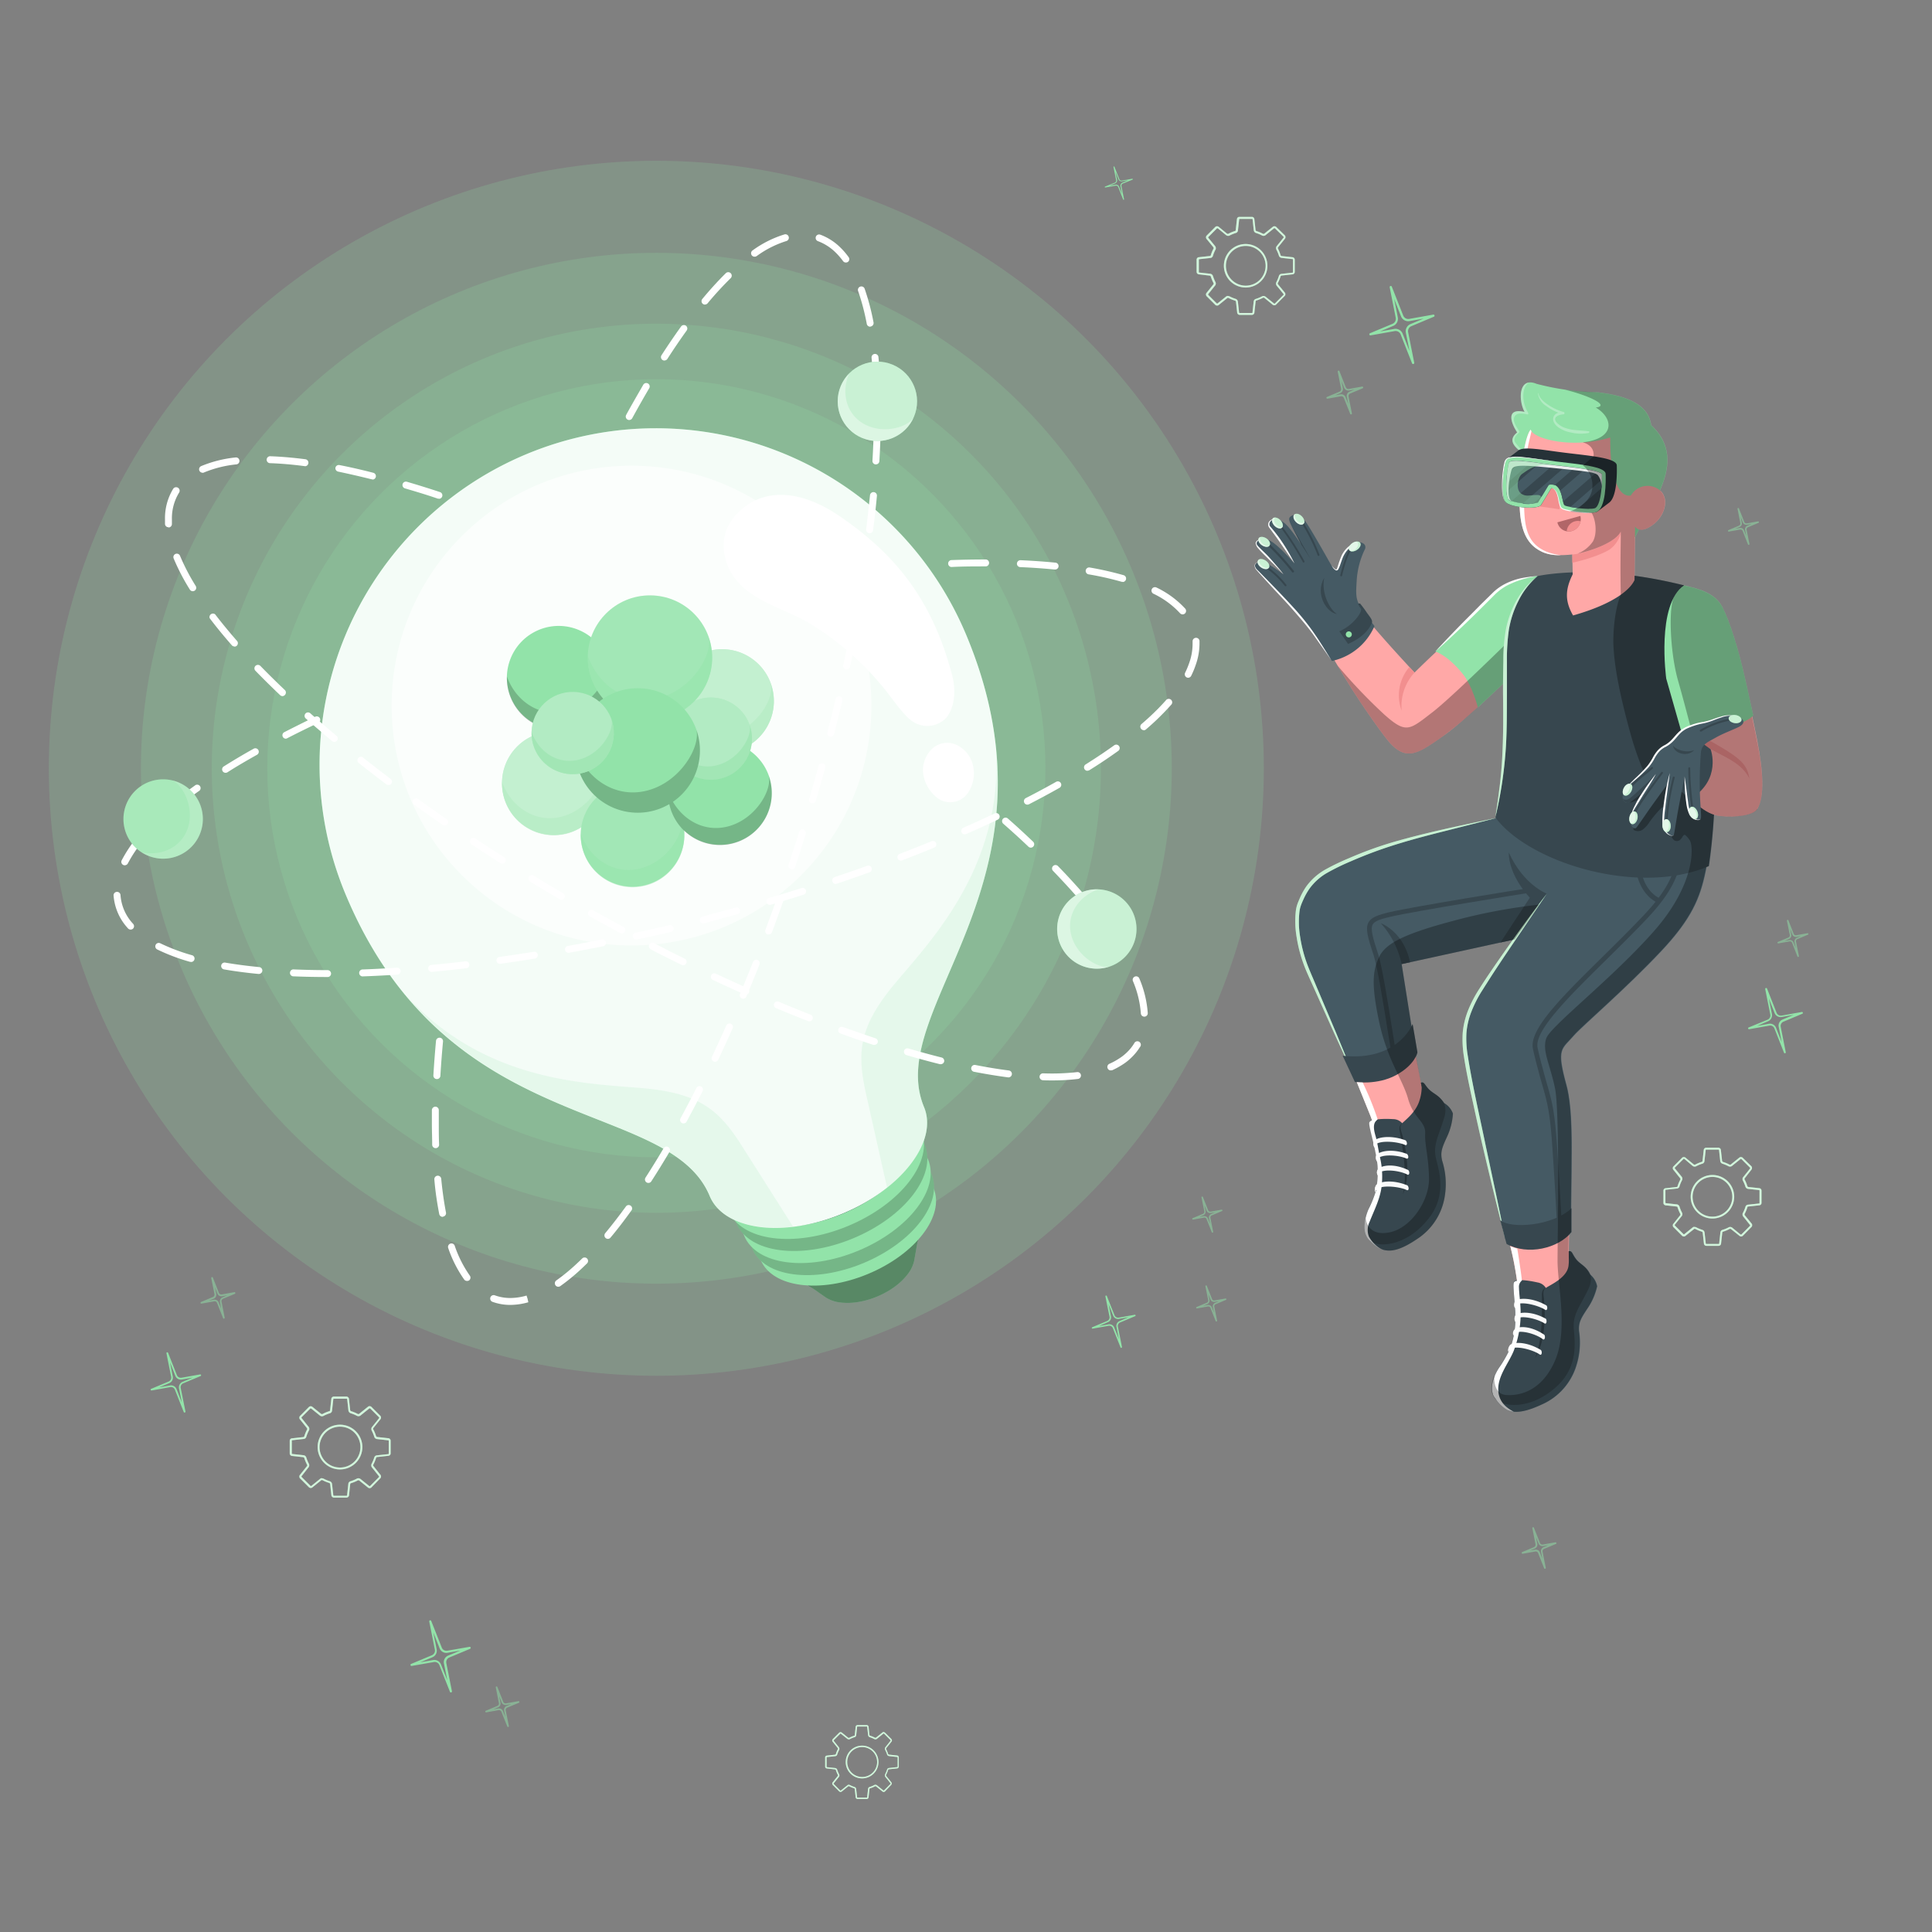 <svg xmlns="http://www.w3.org/2000/svg" viewBox="0 0 500 500"><rect x="0" y="0" width="500" height="500" fill="#808080" stroke="none"/><g id="freepik--Sparkles--inject-53"><g id="freepik--Shine--inject-53"><g id="freepik--shine--inject-53"><path d="M47.82,365.56a.21.21,0,0,1-.27-.13l-2.28-5.76a1.09,1.09,0,0,0-1.21-.68l-4.79.86a.22.22,0,0,1-.12-.43l4.49-1.88a1.1,1.1,0,0,0,.65-1.22l-1.21-6.08a.21.21,0,0,1,.15-.26.22.22,0,0,1,.27.13l2.28,5.77a1.1,1.1,0,0,0,1.21.67l4.79-.85a.24.24,0,0,1,.26.15.23.23,0,0,1-.13.27L47.42,358a1.1,1.1,0,0,0-.65,1.23L48,365.31A.22.22,0,0,1,47.82,365.56Zm-6.64-6.51,2.81-.5a1.54,1.54,0,0,1,1.7.95L47.06,363l-.73-3.66a1.54,1.54,0,0,1,.92-1.72l2.63-1.1-2.81.5a1.53,1.53,0,0,1-1.7-.95L44,352.58l.72,3.65h0a1.53,1.53,0,0,1-.91,1.72Zm3.33-2.78Z" style="fill:#92E3A9"></path><g style="opacity:0.5"><path d="M58,341.27a.23.23,0,0,1-.27-.14l-1.56-3.92a.67.67,0,0,0-.74-.42l-3.26.58a.22.22,0,0,1-.13-.42l3.06-1.28a.68.68,0,0,0,.4-.75l-.83-4.14a.23.23,0,0,1,.16-.26.22.22,0,0,1,.27.13l1.55,3.93a.68.68,0,0,0,.75.41l3.26-.58a.23.23,0,0,1,.13.43l-3.06,1.28a.67.67,0,0,0-.4.75l.82,4.14A.23.23,0,0,1,58,341.27Zm-3.93-4.69,1.28-.23a1.13,1.13,0,0,1,1.24.7l.64,1.62L56.92,337a1.14,1.14,0,0,1,.67-1.26l1.19-.5-1.27.23a1.12,1.12,0,0,1-1.24-.69l-.64-1.63.34,1.72h0a1.12,1.12,0,0,1-.67,1.25Zm1.65-1.71Z" style="fill:#92E3A9"></path></g></g><g id="freepik--shine--inject-53"><path d="M365.79,94.2a.29.29,0,0,1-.35-.17l-2.95-7.47a1.41,1.41,0,0,0-1.56-.87l-6.21,1.1a.29.29,0,0,1-.33-.2.29.29,0,0,1,.17-.35l5.81-2.43a1.42,1.42,0,0,0,.84-1.59l-1.56-7.87a.29.29,0,0,1,.2-.33.29.29,0,0,1,.35.17l2.95,7.46h0a1.41,1.41,0,0,0,1.57.88l6.2-1.11a.29.29,0,0,1,.33.21.28.28,0,0,1-.17.34l-5.81,2.44a1.4,1.4,0,0,0-.84,1.58L366,93.86A.29.29,0,0,1,365.79,94.2Zm-8.6-8.43,3.63-.65A2,2,0,0,1,363,86.35l1.77,4.49-.94-4.73a2,2,0,0,1,1.19-2.23l3.4-1.43-3.63.65a2,2,0,0,1-2.21-1.23l-1.77-4.49.94,4.73a2,2,0,0,1-1.18,2.23Z" style="fill:#92E3A9"></path><g style="opacity:0.5"><path d="M349.72,107.24a.23.23,0,0,1-.29-.14L347.79,103a.73.73,0,0,0-.79-.44l-3.45.62a.24.24,0,0,1-.27-.17.23.23,0,0,1,.13-.28l3.24-1.36a.71.71,0,0,0,.42-.8l-.87-4.37a.25.25,0,0,1,.17-.28h0a.24.24,0,0,1,.28.14l1.64,4.16a.73.73,0,0,0,.79.44l3.45-.62a.24.24,0,0,1,.14.45l-3.24,1.35a.71.71,0,0,0-.42.8l.87,4.38A.24.24,0,0,1,349.72,107.24Zm-4.15-4.95,1.35-.24a1.18,1.18,0,0,1,1.31.73l.68,1.71-.37-1.81a1.19,1.19,0,0,1,.71-1.32l1.27-.53-1.36.24a1.19,1.19,0,0,1-1.31-.73h0l-.67-1.72.36,1.81a1.2,1.2,0,0,1-.71,1.33Z" style="fill:#92E3A9"></path></g></g><g id="freepik--shine--inject-53"><path d="M116.77,438a.26.26,0,0,1-.32-.16l-2.73-6.89a1.31,1.31,0,0,0-1.45-.81l-5.73,1a.27.27,0,0,1-.3-.19.27.27,0,0,1,.15-.32l5.37-2.25a1.3,1.3,0,0,0,.78-1.46l-1.45-7.27a.28.28,0,0,1,.19-.31.26.26,0,0,1,.32.16l2.73,6.89h0a1.3,1.3,0,0,0,1.45.81l5.73-1a.27.27,0,0,1,.3.19.27.27,0,0,1-.15.32l-5.37,2.25a1.3,1.3,0,0,0-.78,1.46l1.45,7.27A.28.28,0,0,1,116.77,438Zm-8-7.79,3.36-.6a1.86,1.86,0,0,1,2,1.14l1.64,4.14-.88-4.37a1.85,1.85,0,0,1,1.1-2.06l3.15-1.31-3.36.6a1.86,1.86,0,0,1-2-1.14l-1.64-4.14.87,4.37a1.84,1.84,0,0,1-1.09,2.05Z" style="fill:#92E3A9"></path><g style="opacity:0.5"><path d="M131.54,446.94a.21.21,0,0,1-.26-.13L129.76,443a.67.67,0,0,0-.73-.41l-3.19.57a.21.21,0,0,1-.24-.15.22.22,0,0,1,.12-.27l3-1.25a.65.65,0,0,0,.39-.73l-.8-4.05a.21.21,0,0,1,.15-.25h0a.21.21,0,0,1,.26.13l1.52,3.83a.66.66,0,0,0,.73.41l3.18-.57a.22.22,0,0,1,.13.42l-3,1.25a.66.66,0,0,0-.39.74l.8,4A.21.21,0,0,1,131.54,446.94Zm-3.83-4.58,1.25-.22a1.1,1.1,0,0,1,1.21.68l.62,1.58-.33-1.67a1.09,1.09,0,0,1,.65-1.22l1.17-.49-1.25.22a1.1,1.1,0,0,1-1.21-.67h0l-.63-1.58.34,1.67a1.09,1.09,0,0,1-.65,1.22Z" style="fill:#92E3A9"></path></g></g><g id="freepik--shine--inject-53"><path d="M462,272.58a.25.25,0,0,1-.3-.14l-2.48-6.27a1.18,1.18,0,0,0-1.31-.74l-5.22.93a.24.24,0,0,1-.27-.17.23.23,0,0,1,.14-.29l4.88-2a1.19,1.19,0,0,0,.71-1.33l-1.32-6.61a.25.25,0,0,1,.47-.14l2.47,6.27h0a1.2,1.2,0,0,0,1.32.74l5.21-.93a.25.25,0,0,1,.28.17.25.25,0,0,1-.14.29l-4.88,2.05a1.19,1.19,0,0,0-.71,1.33l1.31,6.61A.24.24,0,0,1,462,272.58Zm-7.23-7.08,3-.55a1.68,1.68,0,0,1,1.85,1l1.49,3.77-.79-4a1.69,1.69,0,0,1,1-1.87l2.86-1.2-3.05.55a1.69,1.69,0,0,1-1.86-1l-1.49-3.77.8,4a1.69,1.69,0,0,1-1,1.87Z" style="fill:#92E3A9"></path><path d="M290.82,51.71a.13.13,0,0,1-.15-.08l-1.27-3.21a.61.61,0,0,0-.68-.37l-2.66.47a.11.11,0,0,1-.14-.08.12.12,0,0,1,.07-.15l2.5-1a.62.62,0,0,0,.36-.68l-.68-3.39a.13.13,0,0,1,.09-.14.12.12,0,0,1,.15.07l1.27,3.21h0a.61.61,0,0,0,.67.38l2.67-.48a.13.13,0,0,1,.14.09.12.12,0,0,1-.07.15l-2.5,1a.61.61,0,0,0-.36.68l.67,3.38A.12.12,0,0,1,290.82,51.71Zm-3.7-3.63,1.56-.28a.86.86,0,0,1,.95.53l.76,1.93-.4-2a.86.86,0,0,1,.51-1l1.46-.61-1.56.27a.85.85,0,0,1-.95-.53l-.76-1.92.4,2a.86.86,0,0,1-.51,1Z" style="fill:#92E3A9"></path><g style="opacity:0.5"><path d="M465.41,247.65a.19.19,0,0,1-.24-.12L463.79,244a.59.59,0,0,0-.66-.36l-2.9.51a.2.2,0,0,1-.11-.38l2.71-1.13a.6.6,0,0,0,.36-.67l-.73-3.68a.2.2,0,0,1,.14-.23h0a.2.2,0,0,1,.24.12l1.37,3.49a.61.61,0,0,0,.67.36l2.9-.51a.19.19,0,0,1,.22.14.2.2,0,0,1-.11.24l-2.72,1.13a.62.62,0,0,0-.36.67l.74,3.68A.2.2,0,0,1,465.41,247.65Zm-3.49-4.16,1.14-.2a1,1,0,0,1,1.1.61l.57,1.44-.3-1.52a1,1,0,0,1,.59-1.11l1.06-.45-1.13.21a1,1,0,0,1-1.1-.62h0l-.56-1.44.3,1.52A1,1,0,0,1,463,243Z" style="fill:#92E3A9"></path></g><g style="opacity:0.5"><path d="M452.61,141a.2.2,0,0,1-.24-.12L451,137.42a.61.61,0,0,0-.66-.37l-2.9.52a.2.2,0,0,1-.12-.38l2.72-1.14a.61.61,0,0,0,.36-.67l-.73-3.68a.19.19,0,0,1,.13-.22h0a.19.19,0,0,1,.24.11l1.38,3.49a.62.62,0,0,0,.67.37l2.89-.52a.22.22,0,0,1,.23.14.2.2,0,0,1-.11.24l-2.72,1.14a.61.61,0,0,0-.36.67l.74,3.68A.2.2,0,0,1,452.61,141Zm-3.49-4.17,1.14-.2a1,1,0,0,1,1.1.61l.57,1.45-.31-1.52a1,1,0,0,1,.6-1.12l1.06-.44-1.14.2a1,1,0,0,1-1.1-.61h0l-.57-1.45.31,1.52a1,1,0,0,1-.59,1.12Z" style="fill:#92E3A9"></path></g></g><g id="freepik--shine--inject-53"><path d="M290.22,348.82a.21.21,0,0,1-.23-.12l-2-5a1,1,0,0,0-1.05-.59l-4.16.74a.2.2,0,0,1-.22-.13.19.19,0,0,1,.11-.23l3.9-1.64a1,1,0,0,0,.57-1.06l-1.06-5.27a.2.2,0,0,1,.14-.23.19.19,0,0,1,.23.12l2,5a1,1,0,0,0,1.05.59l4.16-.74a.19.19,0,0,1,.22.13.18.18,0,0,1-.11.23l-3.9,1.64a1,1,0,0,0-.56,1.06l1.05,5.27A.2.2,0,0,1,290.22,348.82Zm-5.76-5.65,2.43-.44a1.34,1.34,0,0,1,1.48.83l1.19,3-.63-3.17a1.33,1.33,0,0,1,.79-1.49l2.29-1-2.44.44a1.35,1.35,0,0,1-1.48-.83h0l-1.19-3,.63,3.17a1.33,1.33,0,0,1-.79,1.49Z" style="fill:#92E3A9"></path><g style="opacity:0.5"><path d="M314.84,342a.21.21,0,0,1-.23-.12l-1.35-3.4a.59.59,0,0,0-.64-.37l-2.83.51a.18.18,0,0,1-.22-.14.19.19,0,0,1,.11-.23l2.65-1.11a.59.59,0,0,0,.35-.65l-.72-3.6a.19.19,0,0,1,.14-.22.18.18,0,0,1,.23.12l1.35,3.4h0a.57.57,0,0,0,.64.36l2.84-.5a.18.18,0,0,1,.21.13.19.19,0,0,1-.11.24l-2.65,1.11a.59.59,0,0,0-.35.65l.72,3.59A.2.2,0,0,1,314.84,342Zm-3.4-4.07,1.11-.2a1,1,0,0,1,1.07.6l.56,1.41-.3-1.48a1,1,0,0,1,.58-1.09l1-.43-1.11.19a1,1,0,0,1-1.07-.6l-.56-1.41.3,1.49a1,1,0,0,1-.58,1.09Z" style="fill:#92E3A9"></path></g><g style="opacity:0.5"><path d="M313.83,319a.19.19,0,0,1-.23-.11l-1.35-3.41a.59.59,0,0,0-.65-.36l-2.83.51a.2.2,0,0,1-.22-.14.2.2,0,0,1,.11-.23l2.66-1.11a.6.6,0,0,0,.35-.66l-.72-3.59a.19.19,0,0,1,.13-.22.2.2,0,0,1,.24.11l1.35,3.41h0a.57.57,0,0,0,.64.36l2.83-.5a.19.19,0,0,1,.22.13.18.18,0,0,1-.11.23l-2.65,1.12a.58.58,0,0,0-.35.65l.72,3.59A.18.18,0,0,1,313.83,319Zm-3.4-4.06,1.11-.2a1,1,0,0,1,1.07.6l.56,1.41-.3-1.49a1,1,0,0,1,.58-1.08l1-.44-1.11.2a1,1,0,0,1-1.07-.6l-.56-1.41.29,1.49a1,1,0,0,1-.57,1.08Z" style="fill:#92E3A9"></path></g></g><g id="freepik--shine--inject-53" style="opacity:0.5"><path d="M399.89,406a.23.23,0,0,1-.27-.13l-1.55-3.93a.67.67,0,0,0-.75-.41l-3.26.58a.23.23,0,0,1-.13-.43l3.06-1.28a.68.68,0,0,0,.4-.75l-.82-4.14a.22.22,0,0,1,.15-.26.23.23,0,0,1,.27.14l1.55,3.92a.67.67,0,0,0,.75.41l3.26-.58a.23.23,0,0,1,.13.43l-3.06,1.28a.67.67,0,0,0-.4.75l.82,4.14A.22.22,0,0,1,399.89,406ZM396,401.27l1.27-.22a1.11,1.11,0,0,1,1.24.69l.64,1.62-.34-1.71a1.12,1.12,0,0,1,.67-1.25l1.19-.5-1.27.22a1.1,1.1,0,0,1-1.24-.69h0l-.64-1.62.34,1.71a1.12,1.12,0,0,1-.67,1.25Z" style="fill:#92E3A9"></path></g></g></g><g id="freepik--gears-2--inject-53"><g id="freepik--small-gears--inject-53"><path d="M89.68,387.57H86.4a.67.67,0,0,1-.64-.6l-.32-2.91a.42.42,0,0,0-.26-.28,9.49,9.49,0,0,1-1.62-.66.53.53,0,0,0-.37-.07L80.77,385a.71.71,0,0,1-.91-.19l-2.11-2.11a.71.71,0,0,1-.19-.92l1.94-2.42a.51.51,0,0,0-.07-.36,10.42,10.42,0,0,1-.67-1.62.39.39,0,0,0-.27-.26l-2.92-.32a.67.67,0,0,1-.59-.65v-3.27a.63.63,0,0,1,.55-.64l3-.33a.26.26,0,0,0,.2-.16,10.25,10.25,0,0,1,.78-1.87.54.54,0,0,0-.14-.37l-1.68-2.1a.7.7,0,0,1-.09-.92L80,364.07a.71.71,0,0,1,.92.08l2.1,1.69a.62.62,0,0,0,.38.14,9.77,9.77,0,0,1,1.86-.78.27.27,0,0,0,.16-.21l.33-3a.66.66,0,0,1,.64-.56h3.28a.67.67,0,0,1,.64.6l.32,2.92a.41.41,0,0,0,.26.27,9.53,9.53,0,0,1,1.62.67.5.5,0,0,0,.37.06L95.31,364a.71.71,0,0,1,.91.2l2.11,2.11a.71.71,0,0,1,.19.91l-1.94,2.42a.5.5,0,0,0,.07.36,10.84,10.84,0,0,1,.67,1.62.42.42,0,0,0,.27.27l2.92.32a.65.65,0,0,1,.59.64v3.27a.63.63,0,0,1-.55.64l-3,.33a.26.26,0,0,0-.2.16,10.25,10.25,0,0,1-.78,1.87.53.53,0,0,0,.14.37l1.68,2.11a.7.7,0,0,1,.09.92L96.07,385a.7.7,0,0,1-.92-.09l-2.1-1.69a.51.51,0,0,0-.38-.13,9.73,9.73,0,0,1-1.86.77.28.28,0,0,0-.17.21l-.32,3A.66.66,0,0,1,89.68,387.57Zm-6.42-5a1.19,1.19,0,0,1,.53.13,8.8,8.8,0,0,0,1.53.63.89.89,0,0,1,.61.7l.33,2.92a.17.17,0,0,0,.14.15h3.28a.15.15,0,0,0,.14-.11l.33-3a.77.77,0,0,1,.52-.63,9.09,9.09,0,0,0,1.77-.74.94.94,0,0,1,.92.19l2.1,1.69a.37.37,0,0,0,.28.11l2.39-2.4a.79.79,0,0,0-.13-.25l-1.68-2.11a.89.89,0,0,1-.19-.92,10.18,10.18,0,0,0,.74-1.77.76.76,0,0,1,.63-.51l3-.33a.16.16,0,0,0,.11-.15v-3.27a.17.17,0,0,0-.15-.15l-2.91-.32a.87.87,0,0,1-.7-.61,9.77,9.77,0,0,0-.63-1.54.86.86,0,0,1,0-.9l1.94-2.42a.53.53,0,0,0-.15-.25l-2.11-2.11a.42.42,0,0,0-.27-.14l-2.4,1.93a.9.9,0,0,1-.91,0,8.8,8.8,0,0,0-1.53-.63.9.9,0,0,1-.62-.7l-.32-2.92a.17.17,0,0,0-.14-.15H86.4a.15.15,0,0,0-.14.12l-.33,3a.77.77,0,0,1-.52.63,9.09,9.09,0,0,0-1.77.74.89.89,0,0,1-.92-.19l-2.1-1.69a.47.47,0,0,0-.28-.11L78,366.83a.86.86,0,0,0,.13.26l1.68,2.1a.89.89,0,0,1,.19.92,9.46,9.46,0,0,0-.74,1.77.77.77,0,0,1-.63.52l-3,.33a.13.13,0,0,0-.11.14v3.27a.17.17,0,0,0,.15.15l2.91.32a.87.87,0,0,1,.7.61,9.39,9.39,0,0,0,.63,1.54.86.86,0,0,1,0,.9L78,382.09a.58.58,0,0,0,.15.24l2.11,2.11a.42.42,0,0,0,.27.15l2.4-1.94A.61.61,0,0,1,83.26,382.54ZM88,380.29a5.79,5.79,0,1,1,5.78-5.78A5.79,5.79,0,0,1,88,380.29Zm0-11.07a5.29,5.29,0,1,0,5.28,5.29A5.3,5.3,0,0,0,88,369.22Z" style="fill:#92E3A9"></path><g style="opacity:0.6"><path d="M89.68,387.57H86.4a.67.67,0,0,1-.64-.6l-.32-2.91a.42.42,0,0,0-.26-.28,9.49,9.49,0,0,1-1.62-.66.53.53,0,0,0-.37-.07L80.77,385a.71.71,0,0,1-.91-.19l-2.11-2.11a.71.71,0,0,1-.19-.92l1.94-2.42a.51.51,0,0,0-.07-.36,10.42,10.42,0,0,1-.67-1.62.39.39,0,0,0-.27-.26l-2.92-.32a.67.67,0,0,1-.59-.65v-3.27a.63.63,0,0,1,.55-.64l3-.33a.26.26,0,0,0,.2-.16,10.25,10.25,0,0,1,.78-1.87.54.54,0,0,0-.14-.37l-1.68-2.1a.7.7,0,0,1-.09-.92L80,364.07a.71.71,0,0,1,.92.08l2.1,1.69a.62.62,0,0,0,.38.14,9.77,9.77,0,0,1,1.86-.78.27.27,0,0,0,.16-.21l.33-3a.66.66,0,0,1,.64-.56h3.28a.67.67,0,0,1,.64.6l.32,2.92a.41.41,0,0,0,.26.27,9.53,9.53,0,0,1,1.62.67.5.5,0,0,0,.37.06L95.31,364a.71.71,0,0,1,.91.2l2.11,2.11a.71.71,0,0,1,.19.91l-1.94,2.42a.5.5,0,0,0,.07.36,10.84,10.84,0,0,1,.67,1.62.42.42,0,0,0,.27.27l2.92.32a.65.65,0,0,1,.59.64v3.27a.63.63,0,0,1-.55.64l-3,.33a.26.26,0,0,0-.2.16,10.25,10.25,0,0,1-.78,1.87.53.53,0,0,0,.14.37l1.68,2.11a.7.7,0,0,1,.09.92L96.07,385a.7.7,0,0,1-.92-.09l-2.1-1.69a.51.51,0,0,0-.38-.13,9.73,9.73,0,0,1-1.86.77.28.28,0,0,0-.17.21l-.32,3A.66.66,0,0,1,89.68,387.57Zm-6.42-5a1.19,1.19,0,0,1,.53.13,8.8,8.8,0,0,0,1.53.63.89.89,0,0,1,.61.7l.33,2.92a.17.17,0,0,0,.14.15h3.28a.15.15,0,0,0,.14-.11l.33-3a.77.77,0,0,1,.52-.63,9.09,9.09,0,0,0,1.77-.74.94.94,0,0,1,.92.19l2.1,1.69a.37.37,0,0,0,.28.11l2.39-2.4a.79.79,0,0,0-.13-.25l-1.68-2.11a.89.89,0,0,1-.19-.92,10.18,10.18,0,0,0,.74-1.77.76.76,0,0,1,.63-.51l3-.33a.16.16,0,0,0,.11-.15v-3.27a.17.17,0,0,0-.15-.15l-2.91-.32a.87.87,0,0,1-.7-.61,9.77,9.77,0,0,0-.63-1.54.86.86,0,0,1,0-.9l1.94-2.42a.53.53,0,0,0-.15-.25l-2.11-2.11a.42.42,0,0,0-.27-.14l-2.4,1.93a.9.9,0,0,1-.91,0,8.8,8.8,0,0,0-1.53-.63.9.9,0,0,1-.62-.7l-.32-2.92a.17.17,0,0,0-.14-.15H86.4a.15.15,0,0,0-.14.12l-.33,3a.77.77,0,0,1-.52.63,9.09,9.09,0,0,0-1.77.74.89.89,0,0,1-.92-.19l-2.1-1.69a.47.47,0,0,0-.28-.11L78,366.83a.86.86,0,0,0,.13.26l1.68,2.1a.89.89,0,0,1,.19.92,9.46,9.46,0,0,0-.74,1.77.77.77,0,0,1-.63.52l-3,.33a.13.13,0,0,0-.11.14v3.27a.17.17,0,0,0,.15.15l2.91.32a.87.87,0,0,1,.7.61,9.39,9.39,0,0,0,.63,1.54.86.86,0,0,1,0,.9L78,382.09a.58.58,0,0,0,.15.24l2.11,2.11a.42.42,0,0,0,.27.15l2.4-1.94A.61.61,0,0,1,83.26,382.54ZM88,380.29a5.79,5.79,0,1,1,5.78-5.78A5.79,5.79,0,0,1,88,380.29Zm0-11.07a5.29,5.29,0,1,0,5.28,5.29A5.3,5.3,0,0,0,88,369.22Z" style="fill:#fff"></path></g><path d="M224.31,465.58h-2.39a.49.49,0,0,1-.48-.44l-.23-2.14a.33.33,0,0,0-.19-.2,7.22,7.22,0,0,1-1.19-.48.33.33,0,0,0-.27-.05l-1.77,1.42a.54.54,0,0,1-.67-.14L215.58,462a.54.54,0,0,1-.14-.67l1.42-1.77a.36.36,0,0,0-.05-.26,7.64,7.64,0,0,1-.49-1.19.27.27,0,0,0-.2-.19l-2.13-.24a.48.48,0,0,1-.44-.47v-2.4a.46.46,0,0,1,.41-.46l2.19-.24a.21.21,0,0,0,.15-.12,6.6,6.6,0,0,1,.57-1.37.4.4,0,0,0-.1-.27l-1.24-1.54a.54.54,0,0,1-.06-.68l1.76-1.76a.53.53,0,0,1,.68.06l1.54,1.24a.4.4,0,0,0,.27.1,6.6,6.6,0,0,1,1.37-.57.21.21,0,0,0,.12-.15l.24-2.19a.47.47,0,0,1,.47-.41h2.39a.49.49,0,0,1,.48.44L225,449a.29.29,0,0,0,.19.2,7.26,7.26,0,0,1,1.19.49.45.45,0,0,0,.27.05l1.77-1.42c.16-.14.45-.08.67.14l1.54,1.54a.54.54,0,0,1,.14.67l-1.42,1.77a.39.39,0,0,0,0,.27,7.26,7.26,0,0,1,.49,1.19.29.29,0,0,0,.2.19l2.13.23a.49.49,0,0,1,.44.47v2.4a.47.47,0,0,1-.41.47l-2.19.24a.21.21,0,0,0-.15.12,7.09,7.09,0,0,1-.57,1.37.4.4,0,0,0,.1.27l1.24,1.54a.52.52,0,0,1,.06.67L229,463.66a.53.53,0,0,1-.68-.07l-1.54-1.23a.39.39,0,0,0-.27-.1,7.09,7.09,0,0,1-1.37.57.19.19,0,0,0-.12.15l-.24,2.19A.47.47,0,0,1,224.31,465.58Zm-4.69-3.69a.83.83,0,0,1,.38.1,6.57,6.57,0,0,0,1.13.47.62.62,0,0,1,.44.5l.24,2.14a.13.13,0,0,0,.11.11h2.39a.11.11,0,0,0,.11-.08l.24-2.19a.58.58,0,0,1,.38-.47,6.3,6.3,0,0,0,1.29-.54.7.7,0,0,1,.68.14l1.54,1.24a.31.31,0,0,0,.2.08l1.75-1.76a.36.36,0,0,0-.09-.18l-1.24-1.54a.67.67,0,0,1-.13-.68,7.65,7.65,0,0,0,.54-1.29.54.54,0,0,1,.46-.38l2.19-.24a.11.11,0,0,0,.08-.11v-2.4a.11.11,0,0,0-.11-.1l-2.13-.24a.62.62,0,0,1-.51-.45,6.82,6.82,0,0,0-.47-1.12.65.65,0,0,1,0-.66l1.42-1.78a.41.41,0,0,0-.11-.18l-1.54-1.54a.38.38,0,0,0-.2-.11l-1.76,1.42a.63.63,0,0,1-.66,0,7.43,7.43,0,0,0-1.13-.46.64.64,0,0,1-.44-.51l-.24-2.14a.12.12,0,0,0-.11-.11h-2.39a.12.12,0,0,0-.11.09l-.24,2.19a.56.56,0,0,1-.38.46,6.64,6.64,0,0,0-1.29.54.67.67,0,0,1-.68-.14l-1.54-1.23c-.1-.08-.18-.09-.2-.08l-1.75,1.75a.37.37,0,0,0,.09.19l1.24,1.54a.68.68,0,0,1,.13.67,7.75,7.75,0,0,0-.54,1.3.57.57,0,0,1-.46.38l-2.19.24a.1.1,0,0,0-.08.1v2.4a.12.12,0,0,0,.11.11l2.13.23a.65.65,0,0,1,.51.45,6.57,6.57,0,0,0,.47,1.13.65.65,0,0,1,0,.66l-1.42,1.77a.36.36,0,0,0,.11.18l1.54,1.55a.29.29,0,0,0,.2.1l1.76-1.41A.43.43,0,0,1,219.62,461.89Zm3.49-1.64a4.24,4.24,0,1,1,4.24-4.24A4.24,4.24,0,0,1,223.11,460.25Zm0-8.11A3.87,3.87,0,1,0,227,456,3.88,3.88,0,0,0,223.11,452.14Z" style="fill:#92E3A9"></path><g style="opacity:0.6"><path d="M224.31,465.58h-2.39a.49.49,0,0,1-.48-.44l-.23-2.14a.33.33,0,0,0-.19-.2,7.22,7.22,0,0,1-1.19-.48.33.33,0,0,0-.27-.05l-1.77,1.42a.54.54,0,0,1-.67-.14L215.58,462a.54.54,0,0,1-.14-.67l1.42-1.77a.36.36,0,0,0-.05-.26,7.64,7.64,0,0,1-.49-1.19.27.27,0,0,0-.2-.19l-2.13-.24a.48.48,0,0,1-.44-.47v-2.4a.46.46,0,0,1,.41-.46l2.19-.24a.21.21,0,0,0,.15-.12,6.6,6.6,0,0,1,.57-1.37.4.4,0,0,0-.1-.27l-1.24-1.54a.54.54,0,0,1-.06-.68l1.76-1.76a.53.53,0,0,1,.68.06l1.54,1.24a.4.4,0,0,0,.27.1,6.6,6.6,0,0,1,1.37-.57.21.21,0,0,0,.12-.15l.24-2.19a.47.47,0,0,1,.47-.41h2.39a.49.49,0,0,1,.48.44L225,449a.29.29,0,0,0,.19.2,7.26,7.26,0,0,1,1.19.49.45.45,0,0,0,.27.05l1.77-1.42c.16-.14.45-.08.67.14l1.54,1.54a.54.54,0,0,1,.14.67l-1.42,1.77a.39.39,0,0,0,0,.27,7.26,7.26,0,0,1,.49,1.19.29.29,0,0,0,.2.19l2.13.23a.49.49,0,0,1,.44.47v2.4a.47.47,0,0,1-.41.47l-2.19.24a.21.21,0,0,0-.15.12,7.09,7.09,0,0,1-.57,1.37.4.4,0,0,0,.1.27l1.24,1.54a.52.52,0,0,1,.06.67L229,463.66a.53.53,0,0,1-.68-.07l-1.54-1.23a.39.39,0,0,0-.27-.1,7.09,7.09,0,0,1-1.37.57.19.19,0,0,0-.12.15l-.24,2.19A.47.47,0,0,1,224.31,465.58Zm-4.69-3.69a.83.83,0,0,1,.38.1,6.57,6.57,0,0,0,1.13.47.62.62,0,0,1,.44.5l.24,2.14a.13.13,0,0,0,.11.11h2.39a.11.11,0,0,0,.11-.08l.24-2.19a.58.58,0,0,1,.38-.47,6.3,6.3,0,0,0,1.29-.54.7.7,0,0,1,.68.14l1.54,1.24a.31.31,0,0,0,.2.08l1.75-1.76a.36.36,0,0,0-.09-.18l-1.24-1.54a.67.67,0,0,1-.13-.68,7.65,7.65,0,0,0,.54-1.29.54.54,0,0,1,.46-.38l2.19-.24a.11.11,0,0,0,.08-.11v-2.4a.11.11,0,0,0-.11-.1l-2.13-.24a.62.62,0,0,1-.51-.45,6.82,6.82,0,0,0-.47-1.12.65.65,0,0,1,0-.66l1.42-1.78a.41.41,0,0,0-.11-.18l-1.54-1.54a.38.38,0,0,0-.2-.11l-1.76,1.42a.63.63,0,0,1-.66,0,7.43,7.43,0,0,0-1.13-.46.64.64,0,0,1-.44-.51l-.24-2.14a.12.12,0,0,0-.11-.11h-2.39a.12.12,0,0,0-.11.09l-.24,2.19a.56.56,0,0,1-.38.46,6.64,6.64,0,0,0-1.29.54.67.67,0,0,1-.68-.14l-1.54-1.23c-.1-.08-.18-.09-.2-.08l-1.75,1.75a.37.37,0,0,0,.09.19l1.24,1.54a.68.68,0,0,1,.13.67,7.75,7.75,0,0,0-.54,1.3.57.57,0,0,1-.46.38l-2.19.24a.1.1,0,0,0-.08.1v2.4a.12.12,0,0,0,.11.11l2.13.23a.65.65,0,0,1,.51.45,6.57,6.57,0,0,0,.47,1.13.65.65,0,0,1,0,.66l-1.42,1.77a.36.36,0,0,0,.11.18l1.54,1.55a.29.29,0,0,0,.2.1l1.76-1.41A.43.43,0,0,1,219.62,461.89Zm3.49-1.64a4.24,4.24,0,1,1,4.24-4.24A4.24,4.24,0,0,1,223.11,460.25Zm0-8.11A3.87,3.87,0,1,0,227,456,3.88,3.88,0,0,0,223.11,452.14Z" style="fill:#fff"></path></g><path d="M324,81.49h-3.19a.66.66,0,0,1-.63-.58l-.31-2.84a.41.41,0,0,0-.25-.27,9.34,9.34,0,0,1-1.58-.64.53.53,0,0,0-.35-.07L315.32,79a.7.7,0,0,1-.89-.19l-2.05-2.05a.69.69,0,0,1-.19-.89l1.89-2.35a.53.53,0,0,0-.07-.35,10.3,10.3,0,0,1-.65-1.58.38.38,0,0,0-.26-.25L310.26,71a.66.66,0,0,1-.58-.63V67.19a.63.63,0,0,1,.54-.62l2.92-.32a.29.29,0,0,0,.2-.15,9.06,9.06,0,0,1,.75-1.82.55.55,0,0,0-.13-.36l-1.64-2a.7.7,0,0,1-.09-.9l2.34-2.34a.7.7,0,0,1,.9.08l2,1.64a.54.54,0,0,0,.36.14,9,9,0,0,1,1.81-.76.28.28,0,0,0,.16-.2l.32-2.91a.62.62,0,0,1,.62-.54H324a.64.64,0,0,1,.63.58l.31,2.83a.39.39,0,0,0,.26.27,9,9,0,0,1,1.57.65.54.54,0,0,0,.36.06l2.35-1.88a.7.7,0,0,1,.89.18l2.05,2a.7.7,0,0,1,.18.89l-1.89,2.36a.63.63,0,0,0,.07.35A9.79,9.79,0,0,1,331.4,66a.37.37,0,0,0,.27.26l2.83.31a.64.64,0,0,1,.58.62v3.19a.63.63,0,0,1-.54.62l-2.91.32a.28.28,0,0,0-.2.16,9.88,9.88,0,0,1-.76,1.82.54.54,0,0,0,.14.35l1.64,2a.68.68,0,0,1,.08.89l-2.34,2.35a.7.7,0,0,1-.9-.09l-2-1.64a.49.49,0,0,0-.36-.13,9.3,9.3,0,0,1-1.82.75.26.26,0,0,0-.15.2l-.32,2.91A.64.64,0,0,1,324,81.49Zm-6.24-4.9a1.15,1.15,0,0,1,.51.14,9.15,9.15,0,0,0,1.49.61.88.88,0,0,1,.6.68l.31,2.83a.16.16,0,0,0,.14.15H324a.13.13,0,0,0,.14-.11l.32-2.91a.75.75,0,0,1,.51-.61,9.21,9.21,0,0,0,1.72-.72.88.88,0,0,1,.89.18l2.05,1.64a.34.34,0,0,0,.27.11l2.32-2.33a.85.85,0,0,0-.12-.25l-1.64-2a.88.88,0,0,1-.18-.9,9.17,9.17,0,0,0,.71-1.72.75.75,0,0,1,.62-.5l2.91-.32a.14.14,0,0,0,.1-.14V67.19a.16.16,0,0,0-.14-.14l-2.84-.31a.84.84,0,0,1-.67-.59,8.94,8.94,0,0,0-.62-1.5.87.87,0,0,1,0-.88l1.89-2.35a.52.52,0,0,0-.15-.24l-2.05-2c-.12-.12-.22-.15-.26-.14l-2.33,1.88a.87.87,0,0,1-.88,0,8.94,8.94,0,0,0-1.5-.62.84.84,0,0,1-.59-.67l-.31-2.84a.17.17,0,0,0-.15-.14h-3.18a.14.14,0,0,0-.14.1l-.32,2.91a.75.75,0,0,1-.5.62,9.17,9.17,0,0,0-1.72.71.88.88,0,0,1-.9-.18l-2-1.64a.4.4,0,0,0-.27-.11l-2.32,2.33a.46.46,0,0,0,.12.25l1.64,2a.88.88,0,0,1,.18.89,9.21,9.21,0,0,0-.72,1.72.75.75,0,0,1-.61.51l-2.91.32a.13.13,0,0,0-.11.13v3.19a.16.16,0,0,0,.15.14l2.83.31a.88.88,0,0,1,.68.6,10.13,10.13,0,0,0,.61,1.49.85.85,0,0,1,0,.88l-1.89,2.36a.75.75,0,0,0,.15.24l2,2a.46.46,0,0,0,.26.14l2.34-1.88A.59.59,0,0,1,317.74,76.59Zm4.64-2.18A5.63,5.63,0,1,1,328,68.79,5.62,5.62,0,0,1,322.38,74.41Zm0-10.76a5.14,5.14,0,1,0,5.14,5.14A5.14,5.14,0,0,0,322.38,63.65Z" style="fill:#92E3A9"></path><g style="opacity:0.6"><path d="M324,81.49h-3.19a.66.66,0,0,1-.63-.58l-.31-2.84a.41.41,0,0,0-.25-.27,9.34,9.34,0,0,1-1.58-.64.53.53,0,0,0-.35-.07L315.32,79a.7.7,0,0,1-.89-.19l-2.05-2.05a.69.69,0,0,1-.19-.89l1.89-2.35a.53.53,0,0,0-.07-.35,10.3,10.3,0,0,1-.65-1.58.38.38,0,0,0-.26-.25L310.26,71a.66.66,0,0,1-.58-.63V67.19a.63.63,0,0,1,.54-.62l2.92-.32a.29.29,0,0,0,.2-.15,9.06,9.06,0,0,1,.75-1.82.55.55,0,0,0-.13-.36l-1.64-2a.7.7,0,0,1-.09-.9l2.34-2.34a.7.7,0,0,1,.9.08l2,1.64a.54.54,0,0,0,.36.14,9,9,0,0,1,1.81-.76.28.28,0,0,0,.16-.2l.32-2.91a.62.62,0,0,1,.62-.54H324a.64.64,0,0,1,.63.58l.31,2.83a.39.39,0,0,0,.26.27,9,9,0,0,1,1.57.65.54.54,0,0,0,.36.06l2.35-1.88a.7.7,0,0,1,.89.18l2.05,2a.7.7,0,0,1,.18.89l-1.89,2.36a.63.63,0,0,0,.07.35A9.79,9.79,0,0,1,331.4,66a.37.37,0,0,0,.27.26l2.83.31a.64.64,0,0,1,.58.62v3.19a.63.63,0,0,1-.54.62l-2.91.32a.28.28,0,0,0-.2.16,9.88,9.88,0,0,1-.76,1.82.54.54,0,0,0,.14.35l1.64,2a.68.68,0,0,1,.08.89l-2.34,2.35a.7.7,0,0,1-.9-.09l-2-1.64a.49.49,0,0,0-.36-.13,9.3,9.3,0,0,1-1.82.75.26.26,0,0,0-.15.2l-.32,2.91A.64.64,0,0,1,324,81.49Zm-6.24-4.9a1.15,1.15,0,0,1,.51.14,9.15,9.15,0,0,0,1.49.61.88.88,0,0,1,.6.68l.31,2.83a.16.16,0,0,0,.14.15H324a.13.13,0,0,0,.14-.11l.32-2.91a.75.75,0,0,1,.51-.61,9.21,9.21,0,0,0,1.72-.72.88.88,0,0,1,.89.18l2.05,1.64a.34.34,0,0,0,.27.11l2.32-2.33a.85.85,0,0,0-.12-.25l-1.64-2a.88.88,0,0,1-.18-.9,9.17,9.17,0,0,0,.71-1.72.75.75,0,0,1,.62-.5l2.91-.32a.14.14,0,0,0,.1-.14V67.19a.16.16,0,0,0-.14-.14l-2.84-.31a.84.84,0,0,1-.67-.59,8.94,8.94,0,0,0-.62-1.5.87.87,0,0,1,0-.88l1.89-2.35a.52.52,0,0,0-.15-.24l-2.05-2c-.12-.12-.22-.15-.26-.14l-2.33,1.88a.87.87,0,0,1-.88,0,8.94,8.94,0,0,0-1.5-.62.84.84,0,0,1-.59-.67l-.31-2.84a.17.17,0,0,0-.15-.14h-3.18a.14.14,0,0,0-.14.1l-.32,2.91a.75.75,0,0,1-.5.62,9.17,9.17,0,0,0-1.72.71.88.88,0,0,1-.9-.18l-2-1.64a.4.4,0,0,0-.27-.11l-2.32,2.33a.46.46,0,0,0,.12.25l1.64,2a.88.88,0,0,1,.18.89,9.21,9.21,0,0,0-.72,1.72.75.75,0,0,1-.61.51l-2.91.32a.13.13,0,0,0-.11.13v3.19a.16.16,0,0,0,.15.14l2.83.31a.88.88,0,0,1,.68.6,10.13,10.13,0,0,0,.61,1.49.85.85,0,0,1,0,.88l-1.89,2.36a.75.75,0,0,0,.15.24l2,2a.46.46,0,0,0,.26.14l2.34-1.88A.59.59,0,0,1,317.74,76.59Zm4.64-2.18A5.63,5.63,0,1,1,328,68.79,5.62,5.62,0,0,1,322.38,74.41Zm0-10.76a5.14,5.14,0,1,0,5.14,5.14A5.14,5.14,0,0,0,322.38,63.65Z" style="fill:#fff"></path></g><path d="M444.78,322.42h-3.19a.64.64,0,0,1-.62-.58l-.31-2.83a.39.39,0,0,0-.26-.27,8.83,8.83,0,0,1-1.57-.65.48.48,0,0,0-.36-.06l-2.35,1.88a.7.7,0,0,1-.89-.18l-2.05-2.05a.7.7,0,0,1-.18-.89l1.89-2.36a.63.63,0,0,0-.07-.35,9,9,0,0,1-.65-1.57.39.39,0,0,0-.27-.26l-2.83-.31a.64.64,0,0,1-.58-.62v-3.19a.63.63,0,0,1,.54-.62l2.91-.32a.26.26,0,0,0,.2-.16,9,9,0,0,1,.76-1.81.54.54,0,0,0-.14-.36l-1.64-2.05a.68.68,0,0,1-.08-.89l2.34-2.35a.7.7,0,0,1,.9.09l2,1.64a.48.48,0,0,0,.36.13,9.87,9.87,0,0,1,1.81-.75.27.27,0,0,0,.16-.2l.32-2.91a.63.63,0,0,1,.62-.54h3.19a.64.64,0,0,1,.62.57l.32,2.84a.41.41,0,0,0,.25.27,8.92,8.92,0,0,1,1.57.64.5.5,0,0,0,.36.07l2.35-1.89a.69.69,0,0,1,.89.19l2.05,2a.72.72,0,0,1,.19.89L451.49,305a.5.5,0,0,0,.07.36,8.92,8.92,0,0,1,.64,1.57.43.43,0,0,0,.27.26l2.84.31a.64.64,0,0,1,.57.62v3.19a.62.62,0,0,1-.54.62l-2.91.32a.29.29,0,0,0-.2.15,9.3,9.3,0,0,1-.75,1.82.49.49,0,0,0,.13.36l1.64,2a.7.7,0,0,1,.09.9L451,319.87a.68.68,0,0,1-.89-.08l-2.05-1.64a.53.53,0,0,0-.36-.14,9.52,9.52,0,0,1-1.81.76.28.28,0,0,0-.16.2l-.32,2.91A.63.63,0,0,1,444.78,322.42Zm-6.24-4.89a1.07,1.07,0,0,1,.51.13,9.3,9.3,0,0,0,1.5.62.84.84,0,0,1,.59.68l.31,2.83a.17.17,0,0,0,.14.15h3.19a.15.15,0,0,0,.14-.11l.32-2.91a.76.76,0,0,1,.5-.62,8.55,8.55,0,0,0,1.72-.71.88.88,0,0,1,.9.18l2,1.64a.5.5,0,0,0,.27.11l2.32-2.33a.52.52,0,0,0-.12-.25l-1.64-2.05a.88.88,0,0,1-.18-.89,9.21,9.21,0,0,0,.72-1.72.75.75,0,0,1,.61-.51l2.91-.31a.15.15,0,0,0,.11-.14v-3.19a.16.16,0,0,0-.15-.14l-2.83-.31a.86.86,0,0,1-.68-.6,9.19,9.19,0,0,0-.62-1.49.87.87,0,0,1,0-.88l1.89-2.36a.86.86,0,0,0-.15-.24l-2.05-2.05a.44.44,0,0,0-.27-.14l-2.33,1.88a.87.87,0,0,1-.88,0,9.19,9.19,0,0,0-1.49-.62.85.85,0,0,1-.6-.68l-.31-2.83a.16.16,0,0,0-.14-.15h-3.19a.13.13,0,0,0-.13.11l-.32,2.91a.75.75,0,0,1-.51.61,9.21,9.21,0,0,0-1.72.72.86.86,0,0,1-.89-.18L436,300a.35.35,0,0,0-.27-.11l-2.32,2.33a.75.75,0,0,0,.12.25l1.64,2a.88.88,0,0,1,.18.9,8.55,8.55,0,0,0-.71,1.72.75.75,0,0,1-.62.5l-2.91.32a.13.13,0,0,0-.1.14v3.19a.16.16,0,0,0,.14.14l2.84.31a.84.84,0,0,1,.67.59,8.94,8.94,0,0,0,.62,1.5.87.87,0,0,1,0,.88l-1.89,2.35a.52.52,0,0,0,.15.24l2.05,2.05a.4.4,0,0,0,.26.14l2.33-1.88A.58.58,0,0,1,438.54,317.53Zm4.65-2.18a5.63,5.63,0,1,1,5.62-5.63A5.64,5.64,0,0,1,443.19,315.35Zm0-10.76a5.14,5.14,0,1,0,5.13,5.13A5.14,5.14,0,0,0,443.19,304.59Z" style="fill:#92E3A9"></path><g style="opacity:0.6"><path d="M444.78,322.42h-3.19a.64.64,0,0,1-.62-.58l-.31-2.83a.39.39,0,0,0-.26-.27,8.83,8.83,0,0,1-1.57-.65.48.48,0,0,0-.36-.06l-2.35,1.88a.7.7,0,0,1-.89-.18l-2.05-2.05a.7.7,0,0,1-.18-.89l1.89-2.36a.63.63,0,0,0-.07-.35,9,9,0,0,1-.65-1.57.39.39,0,0,0-.27-.26l-2.83-.31a.64.64,0,0,1-.58-.62v-3.19a.63.63,0,0,1,.54-.62l2.91-.32a.26.26,0,0,0,.2-.16,9,9,0,0,1,.76-1.81.54.54,0,0,0-.14-.36l-1.64-2.05a.68.68,0,0,1-.08-.89l2.34-2.35a.7.7,0,0,1,.9.09l2,1.64a.48.48,0,0,0,.36.13,9.87,9.87,0,0,1,1.81-.75.27.27,0,0,0,.16-.2l.32-2.91a.63.63,0,0,1,.62-.54h3.19a.64.64,0,0,1,.62.57l.32,2.84a.41.41,0,0,0,.25.27,8.92,8.92,0,0,1,1.57.64.5.5,0,0,0,.36.07l2.35-1.89a.69.69,0,0,1,.89.19l2.05,2a.72.72,0,0,1,.19.89L451.49,305a.5.5,0,0,0,.07.36,8.92,8.92,0,0,1,.64,1.57.43.43,0,0,0,.27.26l2.84.31a.64.64,0,0,1,.57.62v3.19a.62.62,0,0,1-.54.62l-2.91.32a.29.29,0,0,0-.2.15,9.3,9.3,0,0,1-.75,1.82.49.49,0,0,0,.13.36l1.64,2a.7.7,0,0,1,.09.9L451,319.87a.68.68,0,0,1-.89-.08l-2.05-1.64a.53.53,0,0,0-.36-.14,9.52,9.52,0,0,1-1.81.76.28.28,0,0,0-.16.2l-.32,2.91A.63.63,0,0,1,444.78,322.42Zm-6.24-4.89a1.07,1.07,0,0,1,.51.13,9.3,9.3,0,0,0,1.5.62.84.84,0,0,1,.59.68l.31,2.83a.17.17,0,0,0,.14.15h3.19a.15.15,0,0,0,.14-.11l.32-2.91a.76.76,0,0,1,.5-.62,8.55,8.55,0,0,0,1.72-.71.88.88,0,0,1,.9.18l2,1.64a.5.5,0,0,0,.27.11l2.32-2.33a.52.52,0,0,0-.12-.25l-1.64-2.05a.88.88,0,0,1-.18-.89,9.21,9.21,0,0,0,.72-1.72.75.75,0,0,1,.61-.51l2.91-.31a.15.15,0,0,0,.11-.14v-3.19a.16.16,0,0,0-.15-.14l-2.83-.31a.86.86,0,0,1-.68-.6,9.19,9.19,0,0,0-.62-1.49.87.87,0,0,1,0-.88l1.89-2.36a.86.86,0,0,0-.15-.24l-2.05-2.05a.44.44,0,0,0-.27-.14l-2.33,1.88a.87.87,0,0,1-.88,0,9.19,9.19,0,0,0-1.49-.62.85.85,0,0,1-.6-.68l-.31-2.83a.16.16,0,0,0-.14-.15h-3.19a.13.13,0,0,0-.13.11l-.32,2.91a.75.75,0,0,1-.51.61,9.21,9.21,0,0,0-1.72.72.86.86,0,0,1-.89-.18L436,300a.35.35,0,0,0-.27-.11l-2.32,2.33a.75.75,0,0,0,.12.25l1.64,2a.88.88,0,0,1,.18.9,8.55,8.55,0,0,0-.71,1.72.75.75,0,0,1-.62.5l-2.91.32a.13.13,0,0,0-.1.14v3.19a.16.16,0,0,0,.14.14l2.84.31a.84.84,0,0,1,.67.59,8.94,8.94,0,0,0,.62,1.5.87.87,0,0,1,0,.88l-1.89,2.35a.52.52,0,0,0,.15.24l2.05,2.05a.4.4,0,0,0,.26.14l2.33-1.88A.58.58,0,0,1,438.54,317.53Zm4.65-2.18a5.63,5.63,0,1,1,5.62-5.63A5.64,5.64,0,0,1,443.19,315.35Zm0-10.76a5.14,5.14,0,1,0,5.13,5.13A5.14,5.14,0,0,0,443.19,304.59Z" style="fill:#fff"></path></g></g></g><g id="freepik--Character--inject-53"><g id="freepik--character--inject-53"><path d="M367.93,281.26c1.17,2.56,3.64,1.43,4.87,4.16a8,8,0,0,1,.24,6,10.56,10.56,0,0,0-.86,3.05c0,1.29,0,2.59,0,3.89a45,45,0,0,0,.51,6.14c.66,5-1.89,10-5.22,13.59-1.75,1.89-3.11,1.82-5.42,2.92-1.58.76-3.93,1.32-5.38.12s-1.71-3.33-1.62-5.1c.12-2.17.83-2.73,1.45-4.78a26.4,26.4,0,0,0,.89-7,28.58,28.58,0,0,0-.58-5.48c-.59-3.21-.44-5.83-2.28-10.37-1.16-2.89-5.53-13.67-5.53-13.67l16-8.58Z" style="fill:#ffa8a7"></path><path d="M373.71,285.46a5.15,5.15,0,0,1,2.29,2.72,16.45,16.45,0,0,1-1.61,6.2c-1.24,2.73-1.69,3.85-1.16,6.05a19.72,19.72,0,0,1,.71,8.84,16.14,16.14,0,0,1-7.27,11.42c-4.92,3.33-7.16,3.14-8.7,2.75a9,9,0,0,1-3.29-2.26Z" style="fill:#455a64"></path><path d="M367.73,280.2l.2,1.06a11.09,11.09,0,0,1-.55,3.48c-.88,3-3.48,4.95-4.49,5.95a3.13,3.13,0,0,0-2.39-1.06c-2-.14-5.59-.08-6,.8s2,7.55,2.12,12.37-.9,6.64-2.46,10.19c-1.11,2.54-2.17,7.39,1.62,8.76,2,.73,8.25.61,13.76-6.16,4.89-6,3-12.15,2.15-15.56s.31-5.35,1.63-9.39c.57-1.76,1.14-3.07.41-5.18-1.45-2.17-2.68-2.29-4-3.62C368.69,280.75,368.57,279.86,367.73,280.2Z" style="fill:#37474f"></path><path d="M362.89,290.69a1.77,1.77,0,0,0-.68,1,3.53,3.53,0,0,0,.06,1.22c.15.78.27,1.53.38,2.31.26,1.53.49,3.07.66,4.61a42.31,42.31,0,0,1,.26,4.64,21.47,21.47,0,0,1-.5,4.64,14.59,14.59,0,0,0,1.05-4.62,26,26,0,0,0-.08-4.75,42.55,42.55,0,0,0-.78-4.65c-.18-.76-.39-1.53-.61-2.27a4.47,4.47,0,0,1-.22-1.1A1.88,1.88,0,0,1,362.89,290.69Z" style="fill:#263238"></path><path d="M364.1,308c-1.81-.91-6.88-1.51-8.07,0l-.14.54a2.52,2.52,0,0,1,.19-1.67c.42-1,4-1.81,8.18-.08C364.68,307.26,364.66,308.2,364.1,308Z" style="fill:#fafafa"></path><path d="M364.25,304c-1.75-1-6.39-1.69-7.66-.23l0,.45a1.48,1.48,0,0,1,0-1.53c.48-.95,3.79-1.85,7.88.13C364.87,303.26,364.79,304.2,364.25,304Z" style="fill:#fafafa"></path><path d="M364,299.84c-1.82-.86-6.55-1.36-7.68.23l.07.54a1.88,1.88,0,0,1-.26-1.47c.32-1.05,3.8-2.1,8-.5C364.6,299.1,364.59,300,364,299.84Z" style="fill:#fafafa"></path><path d="M363.68,296.33c-1.81-.85-6.84-1.43-8,.16l.09.54a2.11,2.11,0,0,1-.27-1.55c.33-1.05,4.09-1.94,8.29-.35C364.24,295.59,364.24,296.54,363.68,296.33Z" style="fill:#fafafa"></path><path d="M387.64,211.6c-21.84,5.08-29.52,6.74-41.72,12.46-6.08,2.85-7.91,5.58-9.65,9.94-1.07,2.7-.92,9.77,2.26,17.29,6,14.25,7.85,18.3,12.23,28.06,0,0,11.84.3,15.54-7.4l-3.56-22.45,53.17-11.61,2.42-28.43Z" style="fill:#455a64"></path><path d="M387.64,211.6l-12.88,3.27c-4.29,1.08-8.58,2.17-12.8,3.47a113.11,113.11,0,0,0-12.41,4.58,58.9,58.9,0,0,0-5.92,2.88,14.5,14.5,0,0,0-4.77,4.23,18,18,0,0,0-1.57,2.82c-.22.49-.45,1-.62,1.5a7.19,7.19,0,0,0-.36,1.52,23.12,23.12,0,0,0,.15,6.48,35.77,35.77,0,0,0,1.55,6.36c.71,2.06,1.64,4.08,2.49,6.13l5.18,12.23,5.08,12.28-5.53-12.08-5.44-12.13c-.89-2-1.86-4-2.6-6.15a36.27,36.27,0,0,1-1.63-6.51,24.2,24.2,0,0,1-.2-6.75,8.79,8.79,0,0,1,.39-1.71c.2-.56.42-1.05.64-1.57a17.83,17.83,0,0,1,1.65-3,15.55,15.55,0,0,1,5.1-4.49,60.78,60.78,0,0,1,6.05-2.89,97.51,97.51,0,0,1,12.55-4.47C370.29,215.2,379,213.44,387.64,211.6Z" style="fill:#92E3A9"></path><path d="M387.64,211.6l-12.88,3.27c-4.29,1.08-8.58,2.17-12.8,3.47a113.11,113.11,0,0,0-12.41,4.58,58.9,58.9,0,0,0-5.92,2.88,14.5,14.5,0,0,0-4.77,4.23,18,18,0,0,0-1.57,2.82c-.22.49-.45,1-.62,1.5a7.19,7.19,0,0,0-.36,1.52,23.12,23.12,0,0,0,.15,6.48,35.77,35.77,0,0,0,1.55,6.36c.71,2.06,1.64,4.08,2.49,6.13l5.18,12.23,5.08,12.28-5.53-12.08-5.44-12.13c-.89-2-1.86-4-2.6-6.15a36.27,36.27,0,0,1-1.63-6.51,24.2,24.2,0,0,1-.2-6.75,8.79,8.79,0,0,1,.39-1.71c.2-.56.42-1.05.64-1.57a17.83,17.83,0,0,1,1.65-3,15.55,15.55,0,0,1,5.1-4.49,60.78,60.78,0,0,1,6.05-2.89,97.51,97.51,0,0,1,12.55-4.47C370.29,215.2,379,213.44,387.64,211.6Z" style="fill:#fff;opacity:0.5"></path><path d="M392,243.12l8.36-11.83s-6-2.14-9.89-10.66c0,6.13,5.45,11.69,5.45,11.69l-7.62,11.61Z" style="fill:#37474f"></path><path d="M356.62,246.76c-1.29-3.88-2-6.32-1.38-7.49.5-.9,1.93-1.38,4.56-2,6.06-1.45,35.21-6.1,35.5-6.14l-.19-1.19c-.29,0-29.49,4.69-35.59,6.15-3,.73-4.62,1.31-5.34,2.6-.86,1.56-.27,3.78,1.3,8.46,1,3.06,2.63,13.19,3.7,19.89,1,6.31,1.11,6.86,1.28,7.11l.67-.45.38-.14c-.13-.37-.62-3.45-1.14-6.71C359.23,259.7,357.67,249.91,356.62,246.76Z" style="fill:#37474f"></path><path d="M347.48,273.23l3.17,6.79s5.79.87,10.65-1.78,5.52-5.75,5.52-5.91-1.24-7.3-1.24-7.3S361.82,274.76,347.48,273.23Z" style="fill:#37474f"></path><path d="M362.74,249.5a23,23,0,0,0-5.38-10.56s5.83,2,7.57,10.09Z" style="fill:#37474f"></path><path d="M406,323.81c.75,2.72,3.87,2.95,4.65,5.84a8,8,0,0,1-.71,6,10.57,10.57,0,0,0-1.33,2.88c-.18,1.27-.37,2.56-.58,3.84a46.75,46.75,0,0,0-.46,6.15c-.13,5-3.44,9.55-7.3,12.59-2,1.59-3.36,1.31-5.81,2-1.68.49-4.09.68-5.34-.74s-1.16-3.55-.78-5.28c.45-2.13,1.24-2.57,2.18-4.5a28.6,28.6,0,0,0,2-6.79,25.06,25.06,0,0,0,.55-5.3,57.48,57.48,0,0,0-1.17-13.24c-.89-4.91-3-11.93-3-11.93l17.32-6Z" style="fill:#ffa8a7"></path><path d="M411.54,329.83a5.16,5.16,0,0,1,1.83,3.05,16.51,16.51,0,0,1-2.57,5.86c-1.65,2.5-2.28,3.54-2.1,5.8a19.71,19.71,0,0,1-.69,8.83,16.14,16.14,0,0,1-9,10.13c-5.39,2.51-7.58,2-9,1.34a9,9,0,0,1-2.89-2.75Z" style="fill:#455a64"></path><path d="M406,323.81l0,1.77a11.43,11.43,0,0,1-.07,2c-.39,3.14-4.7,4.91-5.86,5.74a3.12,3.12,0,0,0-2.19-1.43c-2-.46-5.51-1-6.07-.16s.83,7.77.14,12.55-1.94,6.41-4,9.67c-1.5,2.33-3.31,7,.21,8.91,1.83,1,8.06,1.91,14.57-3.91,5.77-5.16,4.85-11.53,4.57-15s1.16-5.23,3.1-9c.84-1.65,1.6-2.86,1.22-5.05-1.09-2.37-2.75-2.66-3.81-4.19C406.86,324.41,406.87,323.61,406,323.81Z" style="fill:#37474f"></path><path d="M400,333.29a1.72,1.72,0,0,0-.82.88,3.6,3.6,0,0,0-.13,1.21c0,.79,0,1.55,0,2.34,0,1.56,0,3.11-.08,4.66a42,42,0,0,1-.48,4.62,21,21,0,0,1-1.23,4.5,14.17,14.17,0,0,0,1.77-4.4,25.72,25.72,0,0,0,.67-4.7,38.94,38.94,0,0,0,0-4.71c-.05-.78-.13-1.57-.23-2.34a4.34,4.34,0,0,1,0-1.13A1.92,1.92,0,0,1,400,333.29Z" style="fill:#263238"></path><path d="M398.49,350.55c-1.63-1.19-6.55-2.58-8-1.25l-.22.51a2.51,2.51,0,0,1,.45-1.62c.57-.9,4.22-1.16,8.09,1.21C399.18,349.93,399,350.86,398.49,350.55Z" style="fill:#fafafa"></path><path d="M399.28,346.59c-1.57-1.28-6-2.68-7.53-1.44l-.09.45a1.47,1.47,0,0,1,.27-1.51c.62-.86,4-1.22,7.76,1.37C400,346,399.77,346.93,399.28,346.59Z" style="fill:#fafafa"></path><path d="M399.72,342.5c-1.66-1.13-6.25-2.37-7.62-1l0,.55a1.88,1.88,0,0,1,0-1.49c.48-1,4.08-1.47,8,.76C400.39,341.85,400.24,342.79,399.72,342.5Z" style="fill:#fafafa"></path><path d="M399.92,339c-1.65-1.13-6.53-2.49-7.91-1.11v.56a2.16,2.16,0,0,1,0-1.58c.48-1,4.34-1.27,8.24,1C400.59,338.33,400.44,339.27,399.92,339Z" style="fill:#fafafa"></path><path d="M387.51,211.61c5.43,14.39,12.82,19.68,12.82,19.68S384.44,253.38,381.6,259c-3.32,6.49-2.8,10.56-2.15,15.06,1.17,8.06,10.11,46.55,10.11,46.55,4.47,2.82,15.92-.35,17-3.78,0,0,.15-7,.19-13.47,0-6,.36-16.39-1.32-22.52-2.62-9.58-1.28-9.15,1.88-12.79,2.19-2.52,13.18-11.84,22.62-21.86,7.95-8.44,10.1-13.87,11.49-20.56,1.22-5.84,1-8.43,1.64-19.18Z" style="fill:#455a64"></path><path d="M389.56,320.56c-2-7.79-3.9-15.62-5.73-23.46-.93-3.92-1.78-7.85-2.64-11.79s-1.71-7.86-2.33-11.88a27.72,27.72,0,0,1-.31-6.12,20.78,20.78,0,0,1,1.46-6,32.29,32.29,0,0,1,2.84-5.4q1.62-2.56,3.34-5.05,6.84-10,14.14-19.59l-6.78,10c-2.26,3.33-4.52,6.66-6.72,10-1.1,1.68-2.17,3.38-3.24,5.07a31.12,31.12,0,0,0-2.72,5.29,19.26,19.26,0,0,0-1.36,5.72,26.7,26.7,0,0,0,.35,5.9c1.24,7.9,3.11,15.77,4.72,23.64l2.52,11.81Z" style="fill:#92E3A9"></path><path d="M389.56,320.56c-2-7.79-3.9-15.62-5.73-23.46-.93-3.92-1.78-7.85-2.64-11.79s-1.71-7.86-2.33-11.88a27.72,27.72,0,0,1-.31-6.12,20.78,20.78,0,0,1,1.46-6,32.29,32.29,0,0,1,2.84-5.4q1.62-2.56,3.34-5.05,6.84-10,14.14-19.59l-6.78,10c-2.26,3.33-4.52,6.66-6.72,10-1.1,1.68-2.17,3.38-3.24,5.07a31.12,31.12,0,0,0-2.72,5.29,19.26,19.26,0,0,0-1.36,5.72,26.7,26.7,0,0,0,.35,5.9c1.24,7.9,3.11,15.77,4.72,23.64l2.52,11.81Z" style="fill:#fff;opacity:0.5"></path><path d="M430.32,208c4.18,10.33,6.7,16.57-4.87,28.81-3.48,3.69-7.18,7.33-10.74,10.85-10.59,10.44-18.95,18.68-18,23.7.38,1.93,1,4.16,1.68,6.74,1.66,6.1,2.54,7.8,3.23,17,.58,7.81,1.21,19.36,1.48,24.63a13.43,13.43,0,0,0,1.2-.63c-.27-5.28-.89-16.54-1.45-24.08-.69-9.34-1.6-11.11-3.27-17.26-.69-2.56-1.29-4.77-1.66-6.65-.86-4.36,8.11-13.2,17.61-22.56,3.58-3.53,7.28-7.18,10.78-10.88,12.12-12.83,9.33-19.73,5.12-30.16-.4-1-.81-2-1.23-3.08l-1.25.18C429.44,205.77,429.89,206.9,430.32,208Z" style="fill:#37474f"></path><path d="M429.41,233.8c-.22-.07-5.48-1.8-6.2-10.12a47.36,47.36,0,0,0-4.85-18.45l1.12-.51a48.85,48.85,0,0,1,5,18.86c.65,7.49,5.28,9,5.33,9Z" style="fill:#37474f"></path><path d="M388.24,315.75c2.66,2.38,13.68,1.54,18.48-3.07l0,6.17c-3.39,4.24-11.39,6.12-16.82,3.08Z" style="fill:#37474f"></path><path d="M354.68,321.18h0a3.43,3.43,0,0,1-1-1.2,4.45,4.45,0,0,1-.3-.71c-.63-2,.06-4.63.77-6.27a30.83,30.83,0,0,0,2-5L356,308l-.14.53a2.52,2.52,0,0,1,.19-1.67,1,1,0,0,1,.3-.35,19.85,19.85,0,0,0,.2-2.35c0-.16,0-.29,0-.46h0v.46a1.45,1.45,0,0,1,0-1.5c0-.67-.08-1.36-.17-2.07a1.85,1.85,0,0,1-.25-1.46l0-.05c-.13-.69-.27-1.38-.41-2.06a2.32,2.32,0,0,1-.31-1.34c-.63-2.63-1.23-4.78-1-5.25a1.12,1.12,0,0,1,.67-.47c-.17-.5-.35-1-.58-1.57l-3.37-8.33a14.41,14.41,0,0,0,1.53.07l.53,1.14a76.07,76.07,0,0,1,3.34,8.4l-.45.47c-.93,1-.36,2.93,0,4.15.39,1.42.68,3.54,1,5a21.46,21.46,0,0,1,.39,8.37c-.52,3.07-1.88,5.65-3,8.49a4.87,4.87,0,0,0-.19,3.9,8.55,8.55,0,0,0,3.11,3.21A10.36,10.36,0,0,1,354.68,321.18Z" style="fill:#fff"></path><path d="M391.74,365.33a6.2,6.2,0,0,1-1.75-.49,9,9,0,0,1-2.88-2.74l0-.05a3.52,3.52,0,0,1-.78-1.29.19.19,0,0,0,0-.07,4.06,4.06,0,0,1-.16-.69s0,0,0,0c-.29-2.08.8-4.53,1.77-6a33.16,33.16,0,0,0,2.72-4.67l-.07.05-.22.51a2.5,2.5,0,0,1,.45-1.62.88.88,0,0,1,.35-.3,20.48,20.48,0,0,0,.66-2.74h0l-.09.45a1.47,1.47,0,0,1,.26-1.49,19.14,19.14,0,0,0,.16-2.05,1.87,1.87,0,0,1,0-1.5,0,0,0,0,0,0,0c0-.7,0-1.4-.08-2.1a2.28,2.28,0,0,1-.09-1.36c-.2-2.7-.46-4.92-.16-5.35a1.14,1.14,0,0,1,.77-.36c-.16-1.17-.38-2.5-.66-4.08s-.66-3.23-1.07-4.88a10,10,0,0,0,1.79.62c.19,1,.35,2.1.51,3.15.24,1.66.51,3.31.7,5.12a2.06,2.06,0,0,0-.76,1.84c0,.52.07,1.13.1,1.64.09,1,.21,2,.25,2.94a26.94,26.94,0,0,1-1.76,11.9c-1.4,3.32-4.3,6.64-3.92,10.44C388,362.68,389.66,364.28,391.74,365.33Z" style="fill:#fff"></path><g id="freepik--Top--inject-53"><g id="freepik--Arm--inject-53"><path d="M383.27,157.6c-4,4.25-10.67,10-17.19,16.46,0,0-13.21-14.13-14.64-17.07-.95-2-.95-3.33-.74-6.64a22.18,22.18,0,0,1,2.07-8.16c.85-1.5-1.16-1.82-3.25-.24s-1.79,2.87-2.69,4.7-1.7,1.37-2.57-.11-4.92-8.88-6.46-11.09-3-2.16-3.76-1.4c-.42.43.34,1.73,2.09,5.09s3.76,6.27,3.52,6.4-2.1-3-4.32-6.15c-2.05-2.9-3.28-4.37-4.79-4.61-1.71-.27-2.12,1-1.75,1.46a76.13,76.13,0,0,1,4.82,6.81,31.14,31.14,0,0,1,2.39,4.1c-.2.28-1.86-2-4.35-4.42-2.26-2.22-3.62-3.28-5.34-2.86-.36.09-.91.45-.87.76.08.71,2,2.34,3.08,3.53,1.56,1.7,1.75,1.79,2.88,3.14.77.93,1.75,2.15,1.62,2.31s-4.27-3.33-5.94-3.73c-1.44-.35-2.66.18-1.64,1.4s6.8,7.1,8.91,9.57,5.43,5.67,7.36,8.25,5.17,8.65,9.24,14.9c3.36,5.15,7.05,10.27,8.53,12,4.46,5.14,7.6,3,13.75-1.32,6.93-4.92,16.35-14.54,18-16.59l7.43-24.72C392.35,150.23,390.25,150.28,383.27,157.6Z" style="fill:#ffa8a7"></path><path d="M397.93,149.09c-2.42.35-7.52.78-11.36,4.6s-15.08,14.93-15.08,14.93,3.07.86,7.06,5.77c2.49,3.05,3.92,8.7,3.92,8.7l9.24-8.68Z" style="fill:#92E3A9"></path><path d="M397.93,149.09c-2.42.35-7.52.78-11.36,4.6s-15.08,14.93-15.08,14.93" style="fill:#92E3A9"></path><path d="M397.93,149.09a24.63,24.63,0,0,0-7.95,2.46,14.4,14.4,0,0,0-3.27,2.48l-3,3c-2,2-4,3.94-6.05,5.87s-4.09,3.86-6.2,5.73c1.89-2.09,3.84-4.12,5.79-6.14s4-4,5.93-6l3-2.94a13,13,0,0,1,3.48-2.51,17.13,17.13,0,0,1,4-1.4A31.56,31.56,0,0,1,397.93,149.09Z" style="fill:#fff"></path><path d="M366.08,174.06a12.78,12.78,0,0,0-3.33,9.85,11.2,11.2,0,0,1,2-11.28Z" style="fill:#f28f8f"></path><g id="freepik--Glove--inject-53"><path d="M344.6,170.92s-2.55-3.8-3.85-5.77a74.25,74.25,0,0,0-5.82-7.32l-.74-.86c-1.22-1.4-3.58-3.86-5.66-6-1.54-1.61-2.87-3-3.32-3.52s-.49-1.08-.37-1.35a1.48,1.48,0,0,1,1.44-.64,3.92,3.92,0,0,1,.88.11c1.14.28,3.18,1.76,4.68,2.85l.32.23c-.23-.29-.54-.67-1-1.17-.69-.83-1-1.18-1.54-1.71-.33-.34-.74-.76-1.34-1.42-.32-.34-.7-.71-1.09-1.09-1.26-1.23-2-2-2.09-2.59s.7-1,1.11-1.08a2.92,2.92,0,0,1,.82-.1c1.47,0,2.73,1,4.84,3,1.13,1.1,2.11,2.18,2.82,3l.29.33c-.36-.63-.88-1.48-1.61-2.6a69.61,69.61,0,0,0-4.36-6.15l-.48-.61a1.1,1.1,0,0,1-.05-1.15,1.66,1.66,0,0,1,1.62-.83,2.74,2.74,0,0,1,.48,0c1.6.25,2.84,1.66,5,4.72.43.59.84,1.19,1.23,1.76-.31-.55-.62-1.12-.93-1.7l-.56-1.07c-1.52-2.86-2-3.82-1.49-4.36a1.85,1.85,0,0,1,1.35-.55c.68,0,1.74.35,2.89,2s3.79,6.28,5.36,9.05c.52.92.93,1.64,1.15,2,.56.95.93,1.15,1.13,1.15s.36-.21.69-1.09c.24-.63.41-1.2.6-1.73a7.11,7.11,0,0,1,2.13-3.17,4,4,0,0,1,2.62-1.13,1.67,1.67,0,0,1,1.47.69,1.23,1.23,0,0,1-.06,1.25,21.49,21.49,0,0,0-2.05,8c-.21,3.3-.24,4.43.68,6.3.9,1.54,3.79,5.23,3.82,5.27l.1.13-.06.16a2.87,2.87,0,0,1-.18.4,15.5,15.5,0,0,1-9.74,8.24,8.42,8.42,0,0,1-.88.23l-.2,0Z" style="fill:#455a64"></path><path d="M344.64,146.34a3.18,3.18,0,0,0,1,1c.37.21.44-.47.61-.88a24.58,24.58,0,0,1,1-2.77,7,7,0,0,1,1.86-2.32,3.77,3.77,0,0,1,2.75-1,4.19,4.19,0,0,0-2.48,1.27,8.12,8.12,0,0,0-1.68,2.25c-.4.84-.67,1.8-1,2.69-.1.22-.19.44-.31.67a.76.76,0,0,1-.31.34.49.49,0,0,1-.46-.05A2.84,2.84,0,0,1,344.64,146.34Z" style="fill:#fff"></path><path d="M335,145.78c-.73-1-1.39-2-2.08-3l-2.08-3c-.7-1-1.42-1.95-2.14-2.93l-.27-.36a1.11,1.11,0,0,1-.2-.49,1.3,1.3,0,0,1,.22-1,1.78,1.78,0,0,1,1.67-.67,1.72,1.72,0,0,0-1.46.8,1.1,1.1,0,0,0-.12.77.7.7,0,0,0,.17.33l.3.35c.78.91,1.53,1.88,2.23,2.86A48.61,48.61,0,0,1,335,145.78Z" style="fill:#fff"></path><path d="M332.16,148.62,330,146.38c-.35-.38-.72-.72-1.09-1.08l-1.09-1.09c-.72-.72-1.47-1.43-2.15-2.23a2.43,2.43,0,0,1-.7-1.47,1.05,1.05,0,0,1,.5-.68,1.84,1.84,0,0,1,.74-.27c-.45.18-.95.55-1,1s.42.81.75,1.17c.7.73,1.47,1.41,2.18,2.17s1.37,1.52,2.05,2.31S331.55,147.79,332.16,148.62Z" style="fill:#fff"></path><path d="M344.6,170.92l-4.85-6.87c-1.67-2.25-3.51-4.36-5.36-6.47s-3.81-4.11-5.7-6.18l-2.84-3.12-.7-.79a1.81,1.81,0,0,1-.45-1,.94.94,0,0,1,.54-.89,2.21,2.21,0,0,1,1-.19,2.18,2.18,0,0,0-1,.24.84.84,0,0,0-.44.83c.09.68.74,1.11,1.21,1.62l2.93,3c1.95,2,3.9,4.05,5.8,6.12s3.68,4.26,5.29,6.57S343.11,168.54,344.6,170.92Z" style="fill:#fff"></path><path d="M342.71,149.55c-.86,4.06,1.62,8.45,3.31,9.35C343.49,158.66,340.19,153.85,342.71,149.55Z" style="fill:#37474f"></path><path d="M352.18,157.49c.56.81-2.12,4.48-5.56,5.89l2.25,3.26s4.52-1.68,6.1-5.29c.41-.7-.21-1.4-1.23-2.79a28.79,28.79,0,0,0-1.72-2.33.43.43,0,0,0-.52.07A5.48,5.48,0,0,0,352.18,157.49Z" style="fill:#37474f"></path><path d="M349.85,164.19a.78.78,0,1,1-.78-.79A.78.78,0,0,1,349.85,164.19Z" style="fill:#92E3A9"></path><polygon points="336.8 140.98 339.28 144.79 334.32 136.15 336.8 140.98" style="fill:#37474f"></polygon><path d="M332.68,151.72a.24.24,0,0,1-.2-.11,24,24,0,0,0-4.79-4.58.25.25,0,0,1-.06-.35.25.25,0,0,1,.35-.06,23.91,23.91,0,0,1,4.91,4.71.25.25,0,0,1-.06.35A.28.28,0,0,1,332.68,151.72Z" style="fill:#37474f"></path><path d="M334.58,148.16a.26.26,0,0,1-.19-.1,67.78,67.78,0,0,0-6.37-7l0-.05a.26.26,0,0,1,0-.36.27.27,0,0,1,.36,0l.05,0a70.61,70.61,0,0,1,6.42,7.1.25.25,0,0,1-.06.35A.29.29,0,0,1,334.58,148.16Z" style="fill:#37474f"></path><path d="M337.39,145.59a.27.27,0,0,1-.22-.14,75.55,75.55,0,0,0-5.95-9.22.25.25,0,0,1,0-.35.26.26,0,0,1,.36.05,76.56,76.56,0,0,1,6,9.3.25.25,0,0,1-.12.33A.27.27,0,0,1,337.39,145.59Z" style="fill:#37474f"></path><path d="M341.23,143.87a.26.26,0,0,1-.23-.19,48.83,48.83,0,0,0-4.21-8.4.25.25,0,1,1,.41-.29,48.57,48.57,0,0,1,4.28,8.56.25.25,0,0,1-.17.31Z" style="fill:#37474f"></path><path d="M347.05,149.16h0a.25.25,0,0,1-.19-.3c.31-1.28,1.42-5.6,2.66-7.16a.25.25,0,0,1,.35,0,.26.26,0,0,1,0,.36c-1.17,1.47-2.26,5.7-2.56,7A.25.25,0,0,1,347.05,149.16Z" style="fill:#37474f"></path><path d="M352,140.47c.33.47,0,1.29-.79,1.82s-1.65.57-2,.09,0-1.29.78-1.82S351.64,140,352,140.47Z" style="fill:#92E3A9"></path><path d="M352,140.47c.33.47,0,1.29-.79,1.82s-1.65.57-2,.09,0-1.29.78-1.82S351.64,140,352,140.47Z" style="fill:#fff;opacity:0.5"></path><path d="M350.89,140.17a2.59,2.59,0,0,0-.9.39c-.76.53-1.11,1.35-.78,1.82a.7.7,0,0,0,.49.28,2.2,2.2,0,0,0,1.47-.93C351.71,140.9,351.55,140.22,350.89,140.17Z" style="fill:#fff;opacity:0.5"></path><path d="M335,133.17c.41-.41,1.27-.2,1.92.46s.85,1.53.44,1.93-1.27.2-1.93-.46S334.54,133.58,335,133.17Z" style="fill:#92E3A9"></path><path d="M335,133.17c.41-.41,1.27-.2,1.92.46s.85,1.53.44,1.93-1.27.2-1.93-.46S334.54,133.58,335,133.17Z" style="fill:#fff;opacity:0.5"></path><path d="M337.18,135.28c-.27.13-.84.1-1.44-.49s-.89-1.68-.38-1.81a.68.68,0,0,0-.41.19c-.41.41-.22,1.27.43,1.93s1.52.87,1.93.46a.93.93,0,0,0,.17-.92A.61.61,0,0,1,337.18,135.28Z" style="fill:#fff;opacity:0.5"></path><path d="M329.41,134.14c.41-.4,1.28-.2,1.93.46s.85,1.53.44,1.94-1.28.2-1.93-.46S329,134.55,329.41,134.14Z" style="fill:#92E3A9"></path><path d="M329.41,134.14c.41-.4,1.28-.2,1.93.46s.85,1.53.44,1.94-1.28.2-1.93-.46S329,134.55,329.41,134.14Z" style="fill:#fff;opacity:0.5"></path><path d="M332,135.78a.71.71,0,0,1-.31.58c-.29.13-.69.11-1.41-.6s-.64-1.68-.15-1.79a.84.84,0,0,0-.69.17c-.41.41-.21,1.27.44,1.94s1.51.86,1.93.46A.89.89,0,0,0,332,135.78Z" style="fill:#fff;opacity:0.5"></path><path d="M325.79,139.26c.33-.47,1.22-.42,2,.11s1.1,1.35.77,1.82-1.22.43-2-.11S325.46,139.73,325.79,139.26Z" style="fill:#92E3A9"></path><path d="M325.79,139.26c.33-.47,1.22-.42,2,.11s1.1,1.35.77,1.82-1.22.43-2-.11S325.46,139.73,325.79,139.26Z" style="fill:#fff;opacity:0.5"></path><path d="M328.54,141.19a1.61,1.61,0,0,1-1.73-.45c-.72-.63-.92-1.53-.6-1.75a.75.75,0,0,0-.42.27c-.33.47,0,1.29.77,1.82S328.21,141.67,328.54,141.19Z" style="fill:#fff;opacity:0.5"></path><path d="M325.6,145c.34-.48,1.22-.43,2,.11s1.11,1.35.77,1.82-1.21.42-2-.11S325.27,145.51,325.6,145Z" style="fill:#92E3A9"></path><path d="M325.6,145c.34-.48,1.22-.43,2,.11s1.11,1.35.77,1.82-1.21.42-2-.11S325.27,145.51,325.6,145Z" style="fill:#fff;opacity:0.5"></path><path d="M328.35,147a.57.57,0,0,0,.11-.25s-.41.45-1.31.07-1.87-1.74-.83-2.08a.83.83,0,0,0-.72.33c-.33.47,0,1.29.78,1.82S328,147.44,328.35,147Z" style="fill:#fff;opacity:0.5"></path></g><path d="M370.79,184.27c-6.07,4.68-6.83,5.72-12.56.63a141.79,141.79,0,0,1-12-12.57c1.4,2.35,3,5,4.73,7.67,3.36,5.15,7.05,10.27,8.53,12,4.46,5.14,7.6,3,13.75-1.32a97.78,97.78,0,0,0,9.21-7.71l0,.13,9.24-8.68,2.72-11.07.56-1.86C388.78,167.62,375.39,180.72,370.79,184.27Z" style="opacity:0.3"></path></g><path id="freepik--Chest--inject-53" d="M389.6,167.73c.38-13.22,8.33-18.64,8.33-18.64s6.84-1.59,18.67-.79a118,118,0,0,1,19.25,3.21c-1.36,3.39-2.05,15.16-1.32,19.38s5.91,8.14,5.91,8.14c1.68,13.09,3.68,18.62,3.34,26a149.53,149.53,0,0,1-1.5,19.11c-18.16,7.83-46.49-.78-55.28-12.58C390.56,193.63,389.1,185.18,389.6,167.73Z" style="fill:#37474f"></path><path d="M393,155.43a20,20,0,0,1,4.93-6.34c-4.42,3.23-7.13,8.44-8.21,13.8a45.82,45.82,0,0,0-.65,8.16c-.06,2.72-.09,5.43-.09,8.15.06,5.42.11,10.83-.18,16.23-.12,2.7-.36,5.4-.69,8.09s-.71,5.36-1.11,8a106.35,106.35,0,0,0,2.57-16.09c.46-5.42.39-10.87.42-16.29,0-2.71,0-5.41,0-8.12a53.59,53.59,0,0,1,.5-8A25.56,25.56,0,0,1,393,155.43Z" style="fill:#92E3A9"></path><path d="M393,155.43a20,20,0,0,1,4.93-6.34c-4.42,3.23-7.13,8.44-8.21,13.8a45.82,45.82,0,0,0-.65,8.16c-.06,2.72-.09,5.43-.09,8.15.06,5.42.11,10.83-.18,16.23-.12,2.7-.36,5.4-.69,8.09s-.71,5.36-1.11,8a106.35,106.35,0,0,0,2.57-16.09c.46-5.42.39-10.87.42-16.29,0-2.71,0-5.41,0-8.12a53.59,53.59,0,0,1,.5-8A25.56,25.56,0,0,1,393,155.43Z" style="fill:#fff;opacity:0.5"></path><g id="freepik--Head--inject-53"><path d="M422.4,140.85c2.81-8.11,15.63-20.91,4.92-30.81-.83-6.33-8.49-7.84-13.76-8.51a66.88,66.88,0,0,1-15.88-2.19c-4.82-2-4.72,4.44-3.11,7.27-4.74-1.06-3.74,2.5-1.94,5.32-3.75,3,2.14,5.47,4.07,7.32Z" style="fill:#92E3A9"></path><path d="M393.71,116.36a24.14,24.14,0,0,1-1.6-1.91c-.53-1,.24-1.76.88-2.36.31-.28.28-.35.11-.63-.59-.94-1.92-2.73-1-3.86.65-.84,2.18-.57,3.09-.37.57.13.31-.42.05-.84a8.3,8.3,0,0,1-1-3.42,6.19,6.19,0,0,1,.23-2.22A3.15,3.15,0,0,1,395.64,99c-2.69.45-2.4,5.24-1.07,7.59-4.11-.92-3.9,1.63-2.61,4.17l.33.51,0,0c.12.21.25.42.38.62-2.15,1.71-1.13,3.25.5,4.61a2.16,2.16,0,0,0,.43.14C393.7,116.72,393.78,116.46,393.71,116.36Z" style="fill:#fff;opacity:0.3"></path><path d="M411.23,111.64c-2-.33-4.05-.15-6-.84a5.36,5.36,0,0,1-2.37-1.46c-1.24-1.48.74-2.06,1.83-2.13.22,0,.27-.5.06-.56a13.35,13.35,0,0,1-3.85-1.73c-1.13-.73-2.46-1.75-2.78-3.13,0-.09-.1,0-.09.07a4.58,4.58,0,0,0,2.2,3.25,11.71,11.71,0,0,0,3.12,1.7,1.8,1.8,0,0,0-1.26,1c-.46,1.05.3,2.09,1.1,2.71a8.23,8.23,0,0,0,3.44,1.42,10.82,10.82,0,0,0,4.53.1C411.29,112.05,411.42,111.67,411.23,111.64Z" style="fill:#fff;opacity:0.3"></path><path d="M396.15,111.19c-1.19,1.28-2.53,7.26-2.85,17.37s2.84,12.9,6,14.35c1.77.82,4.25.92,7.62.59l.09,5.14c-2,4-2,7,.1,10.64,11.13-3.16,14.95-7,15.91-9.18l.13-13.83s1.17,2.17,4.7-.52c2.9-2.22,4.1-6.21,2.1-8.52a5,5,0,0,0-7.88,1s-2.11.67-3.58-2.71c-1-2.29-1.79-5.16-1.76-12.3C406.58,116.33,396.61,113.42,396.15,111.19Z" style="fill:#ffa8a7"></path><path d="M396.34,139.73c-1.86-2.75-1.82-6.65-1.95-9.85a67,67,0,0,1,.4-9.91q.27-2.46.75-4.89c.24-1.16.56-2.32.8-3.48a1.36,1.36,0,0,1-.19-.41c-1.19,1.28-2.53,7.26-2.85,17.37s2.84,12.9,6,14.35a11,11,0,0,0,4.65.76C401.07,143.36,398,142.23,396.34,139.73Z" style="fill:#fff"></path><path d="M409,133.52l-5.95,1.66a3,3,0,0,0,3.75,2.25A3.23,3.23,0,0,0,409,133.52Z" style="fill:#b16668"></path><path d="M405.48,137.48a2.86,2.86,0,0,1,3-2.66,2.61,2.61,0,0,1,.57.09,3.16,3.16,0,0,1-2.24,2.52A3,3,0,0,1,405.48,137.48Z" style="fill:#f28f8f"></path><path d="M396,119.83l3.25-1a1.64,1.64,0,0,0-2-1.18A1.8,1.8,0,0,0,396,119.83Z" style="fill:#263238"></path><path d="M409.1,119.7l3.08,1.42a1.62,1.62,0,0,0-.76-2.23A1.78,1.78,0,0,0,409.1,119.7Z" style="fill:#263238"></path><polygon points="403.76 122.55 403.61 131.8 398.57 131.08 403.76 122.55" style="fill:#f28f8f"></polygon><path d="M406.91,143.5c3.54-.23,11.3-3.12,12.61-5.9a7.38,7.38,0,0,1-3,4.64c-3.41,2.08-9.6,3.4-9.6,3.4Z" style="fill:#f28f8f"></path><path d="M410.7,124.07a1.55,1.55,0,0,1-1.37,1.68,1.47,1.47,0,0,1-1.65-1.32,1.57,1.57,0,0,1,1.37-1.67A1.45,1.45,0,0,1,410.7,124.07Z" style="fill:#263238"></path><path d="M399.1,122.82a1.55,1.55,0,0,1-1.37,1.68,1.46,1.46,0,0,1-1.64-1.32,1.55,1.55,0,0,1,1.37-1.67A1.45,1.45,0,0,1,399.1,122.82Z" style="fill:#263238"></path><g id="freepik--Glasses--inject-53"><path d="M418.42,120.44c-.06-1.89-6.67-2.45-13-3.22s-11.2-1.82-12.58-.56c-.14.13-2.34,1.77-2.79,2.11a1.12,1.12,0,0,0-.4.56c-.65,2-1.32,8.87-.07,10.49s8.53,2.07,9.25.88l.95-1.56c.95-1.56,1.45-2.39,1.69-2.8a1.28,1.28,0,0,1,1.15.69,4.85,4.85,0,0,1,.65,1.69c.61,2.68.43,2.84,2.09,3.27s6.43,1,7.79.51a1.66,1.66,0,0,0,.45-.25l2.87-2.18C418.54,128.49,418.48,122.21,418.42,120.44Z" style="fill:#263238"></path><path d="M402.51,119.41c-6.95-.84-12.25-2-12.89-.08s-1.33,8.87-.07,10.49,8.53,2.07,9.25.88l2.65-4.35s1.19-.31,1.79,2.37.43,2.84,2.09,3.27,6.43,1,7.79.51c2.55-1,2.48-8,2.42-9.87S408.87,120.17,402.51,119.41Z" style="fill:#92E3A9"></path><path d="M401.45,126.35a1.07,1.07,0,0,1,.88.32,2.9,2.9,0,0,1,.57.78,8.75,8.75,0,0,1,.56,1.85,8.88,8.88,0,0,0,.51,1.82c.27.54,1,.64,1.57.79a29.61,29.61,0,0,0,3.77.61c.64.06,1.27.11,1.91.13a6.4,6.4,0,0,0,1.9-.15,10.68,10.68,0,0,1-3.82.19,31,31,0,0,1-3.82-.53,8.29,8.29,0,0,1-.93-.29,1.35,1.35,0,0,1-.77-.66,9.93,9.93,0,0,1-.49-1.87,8,8,0,0,0-.51-1.83C402.55,127,402.13,126.31,401.45,126.35Z" style="fill:#fff"></path><path d="M402.51,119.41c-2-.19-4-.45-6-.71-1-.12-2-.23-3-.29a8.44,8.44,0,0,0-2.93.2c-1,.22-1.07,1.42-1.27,2.36a29.71,29.71,0,0,0-.36,3,23,23,0,0,0-.06,3,6.07,6.07,0,0,0,.61,2.89,6.08,6.08,0,0,1-.74-2.88,25.19,25.19,0,0,1,0-3,30,30,0,0,1,.32-3,12.71,12.71,0,0,1,.31-1.49,1.6,1.6,0,0,1,1.09-1.08,8.86,8.86,0,0,1,3-.17c1,.08,2,.21,3,.34Z" style="fill:#fff"></path><path d="M411.27,131.7a29,29,0,0,1-5.69-.68c-.86-.23-.86-.23-1.16-1.64l-.2-.88c-.61-2.74-1.92-3.16-2.65-3.16a2.05,2.05,0,0,0-.38,0l-.39.11-2.8,4.6a6.41,6.41,0,0,1-2.33.28c-2.71,0-5-.7-5.32-1.16-.86-1.11-.47-7.45.22-9.57,0,0,.15-.38,1.92-.37a53.77,53.77,0,0,1,6.1.64l3.8.5,1.91.22c3.85.45,9.68,1.13,10.26,2.1.12,4.71-.61,8.37-1.81,8.84a4.6,4.6,0,0,1-1.48.13Z" style="fill:#37474f"></path><path d="M398.59,119.91l-.19,0-8.5,7.37a4.33,4.33,0,0,0,.45,2,1.92,1.92,0,0,0,.79.44l10.73-9.31Z" style="fill:#455a64"></path><path d="M410.2,121.41,403.73,127a6.64,6.64,0,0,1,.49,1.47l.2.88c0,.16.06.31.09.44l8.89-7.71A23.74,23.74,0,0,0,410.2,121.41Z" style="fill:#455a64"></path><path d="M393.86,119.34,390,122.66c-.08.82-.14,1.71-.16,2.55l6.46-5.6C395.43,119.49,394.6,119.4,393.86,119.34Z" style="fill:#455a64"></path><path d="M396.74,130.33l2.35-2,1.71-2.8.39-.11a2.05,2.05,0,0,1,.38,0,1.83,1.83,0,0,1,.74.16l5.16-4.48-2.43-.3-11,9.55c.53.06,1.08.09,1.65.1C396.09,130.37,396.44,130.35,396.74,130.33Z" style="fill:#455a64"></path><path d="M414.47,126.32c.06-.68.09-1.42.1-2.2l-8.16,7.08c.59.11,1.31.22,2.09.31Z" style="fill:#455a64"></path><path d="M414.56,122.73c-.58-1-6.41-1.65-10.26-2.1l-1.91-.22-3.8-.5a53.77,53.77,0,0,0-6.1-.64c-1.77,0-1.92.37-1.92.37-.69,2.12-1.08,8.46-.22,9.57a2.45,2.45,0,0,0,1,.53c-1.63-.59-.75-5.9-.34-7.5s.33-2.19,9.62-1.26,12.07,1.17,12.9,2a4.86,4.86,0,0,1,.91,3.51A35,35,0,0,0,414.56,122.73Z" style="fill:#fff;opacity:0.9"></path><path d="M403,120.48l-.65-.07-3.8-.5a53.77,53.77,0,0,0-6.1-.64c-1.77,0-1.92.37-1.92.37-.69,2.12-1.08,8.46-.22,9.57.35.46,2.61,1.14,5.32,1.16a6.41,6.41,0,0,0,2.33-.28l.73-1.21c.33-.72-.51-.79-1-.77-1.77,0-2.63.49-3.89-.28-1.64-1-1.09-4.32.13-5.18C396.47,120.88,397.65,120,403,120.48Z" style="fill:#92E3A9;opacity:0.5"></path></g></g><path id="freepik--Shadow--inject-53" d="M388.27,243.93l3.7-.81,6.33-9a145,145,0,0,0-22.4,4.25c-13.07,3.46-17.45,6-19,9.34s-2.12,6.66,0,16.65,6.07,14.89,7.51,20,4.56,5.82,4.42,8.91.87,5.89,1,11.62-4.64,13.05-10.39,14.08-6-3.67-6-3.78c-.52,2.15-.52,4.66,1.27,6h0a9,9,0,0,0,3.29,2.26c1.54.39,3.78.58,8.7-2.75a16.14,16.14,0,0,0,7.27-11.42,19.72,19.72,0,0,0-.71-8.84c-.53-2.2-.08-3.32,1.16-6.05a16.45,16.45,0,0,0,1.61-6.2,5.15,5.15,0,0,0-2.29-2.72c-1.45-2.17-2.68-2.29-4-3.62-1.05-1.09-1.17-2-2-1.64l.2,1.06-1.49-7.87a3.65,3.65,0,0,0,.38-1.06c0-.16-1.24-7.3-1.24-7.3s-.09.23-.28.61l-2.56-16.14,2.19-.47ZM443.78,205c.34-7.39-1.66-12.92-3.34-26,0,0-5.18-3.92-5.91-8.14s0-16,1.32-19.38A125.23,125.23,0,0,0,423,149l.09-9.88c.31-.67.67-1.37,1.06-2.09.73.2,1.91.07,3.67-1.27,2.9-2.22,4.1-6.21,2.1-8.52a2.81,2.81,0,0,0-.34-.35c2.48-5.68,3.33-11.65-2.28-16.84-.83-6.33-8.49-7.84-13.76-8.51-2.85-.13-5.71-.32-8.55-.69,6.28,1.53,11.77,4.15,8,4.62,4.56,2.69,5.21,8.05-3.41,9,0,0,3.13.6,2.84,3.62l-2.75,2.36a6.73,6.73,0,0,1,2.36,6.29c-.67,4-5.72,5.63-5.72,5.63a27.65,27.65,0,0,0,5.6.36c1.07,1.79,1.49,5.26.36,7.36a8.66,8.66,0,0,1-4,3.2c4.11-.85,9.93-3.12,11.19-5.71,0,3.9-.18,8.6,0,16.31-1.83,4.45-2,11-1.91,13,.2,4.89,1.31,11.68,4.3,22.55.58,2.14,1.25,4.26,2,6.34.34.94.7,1.87,1.08,2.8.15.36.35.72.48,1.08s-.19.68-.35.93a9.67,9.67,0,0,1-.65.89c-.93,1.16-2.07,2.14-3,3.31a9,9,0,0,0-1,1.55,1,1,0,0,0-.13.72.79.79,0,0,0,.42.44c1,.51,2.14,0,3.11-.52l3.22-1.71-2.84,5a8.12,8.12,0,0,0-1.46,4.47,2.12,2.12,0,0,0,2.44-.07,7.16,7.16,0,0,0,1.73-1.94,30.83,30.83,0,0,1,2.63-3.2,2.2,2.2,0,0,1,.81-.62,1.5,1.5,0,0,1,1.68.83,4.32,4.32,0,0,1,.35,2l.06,3.4a2.65,2.65,0,0,0,.82,2.31,1.34,1.34,0,0,0,1.55-.08,3.73,3.73,0,0,0,.62-.8c.14-.22.36-.63.68-.47a3.08,3.08,0,0,1,.78.79,4.45,4.45,0,0,1,.48.66c1,1.88,1.17,11.41-9.11,23.19-10.65,12.2-26.89,24.74-28.06,27.94s1,6.88,2.25,13,.67,38.34.65,44.54,2.79,18-.66,25.93-9.2,9.14-12.69,8.87-3-5-3-5.09c-.85,2.05-1.27,4.55.3,6.16a9,9,0,0,0,2.89,2.75c1.45.64,3.64,1.17,9-1.34a16.14,16.14,0,0,0,9-10.13,19.71,19.71,0,0,0,.69-8.83c-.18-2.26.45-3.3,2.1-5.8a16.51,16.51,0,0,0,2.57-5.86,5.16,5.16,0,0,0-1.83-3.05c-1.09-2.37-2.75-2.66-3.81-4.19-.87-1.23-.86-2-1.74-1.83l.05-4.25a8.54,8.54,0,0,0,.64-.71l0-6.17-.06.05c0-2.6.09-6.09.11-9.42,0-6,.36-16.39-1.32-22.52-2.62-9.58-1.28-9.15,1.88-12.79,2.19-2.52,13.18-11.84,22.62-21.86,7.95-8.44,10.1-13.87,11.49-20.56.09-.41.17-.81.24-1.19l.6-.24A149.53,149.53,0,0,0,443.78,205Z" style="opacity:0.3"></path><g id="freepik--arm--inject-53"><path d="M436.24,151.91c7.53,1.64,9.13,3.94,11.31,10s5.47,20.86,7.21,29.79c1.5,7.65,2,14.52,0,17.71L439,201.87l-6.5-24.2S430.3,159.33,436.24,151.91Z" style="fill:#ffa8a7"></path><path d="M435.85,151.51c3.4.77,7.92,1.81,9.88,5.56s4.23,11.1,6,19,2,9.1,2,9.1-3.11,4-18.44,4.73l-4.07-14.28S428.57,156.4,435.85,151.51Z" style="fill:#92E3A9"></path><path d="M438.09,190.19c1.27,1.95,2.8,2.77,6.14,4.53,3.11,1.65,6.74,3.24,8.49,6.79-.4-3.23-2.08-4.89-5.94-7.31s-9.55-5.35-9.55-5.35Z" style="fill:#f28f8f"></path><path d="M438.09,190.19c1.27,1.95,2.8,2.77,6.14,4.53,3.11,1.65,6.74,3.24,8.49,6.79,1.55,3.13,3.26,5.75,2,7.91-.84,1.49-5.35,2.24-9.56,1.76s-6.9-4.12-11-7.34c-3.52-2.77-5.35-4.51-5.35-4.51Z" style="fill:#ffa8a7"></path><path d="M454.76,209.42c-.84,1.5-5.35,2.24-9.56,1.76-3-.35-5.16-2.24-7.64-4.45l-.15.09-3.91-3.35.08-.12c-3.11-2.48-4.74-4-4.74-4l3.66-3.63c.08.38.13.59.14.61.14.31,6.4-2.26,6.4-2.26s-2.74-10.86-4.75-17.89-2.47-17.93-1.23-21.3h0a8.6,8.6,0,0,1,2.79-3.34c3.4.76,7.92,1.81,9.88,5.56s4.23,11.1,6,19,2,9.1,2,9.1a2.65,2.65,0,0,1-.3.29c.49,2.24.92,4.38,1.28,6.23C456.26,199.36,456.75,206.22,454.76,209.42Z" style="opacity:0.3"></path><g id="freepik--Gloves--inject-53"><path d="M440.38,192.21l2.33,1.7s3,7.85-5.3,12.91l-3.91-3.34Z" style="fill:#37474f"></path><path d="M432.07,192.28c1.76-1.43,2.22-3,4.71-4.13s4-.9,6.63-1.93,4.74-1.47,6.57-.66,1.43,1.87-.09,2.62-4.08,1.68-5.91,2.74-3.55,1.61-3.78,3.76a96.35,96.35,0,0,0-.28,10.27c.09,3.65.51,6.64.2,7s-2.2.36-2.94-1.75-1.21-9.29-1.21-9.29-.92,4.75-1.57,8.23-1,6.14-1.21,6.88-2.6-.09-2.73-2.78,1.19-10.47,1.19-10.47-2.43,3.35-4,5.53-3.54,5.17-4.16,5.89-2.06-.82-1.46-2.88,3.82-6.94,3.82-6.94-3.61,3.07-4.22,3.35-2.31-.17-1.48-2.44c.56-1.51,1.65-2.4,4.58-5.12s3-4,4-5.26C430,193.21,430.8,193.32,432.07,192.28Z" style="fill:#455a64"></path><path d="M440.12,212a1.07,1.07,0,0,1-.8.23,2.5,2.5,0,0,1-.84-.19,2.82,2.82,0,0,1-1.25-1.19,10.28,10.28,0,0,1-.85-3.26c-.16-1.1-.27-2.2-.33-3.31s-.11-2.21-.08-3.32c.35,2.19.59,4.38.9,6.56a13.27,13.27,0,0,0,.7,3.15,2.55,2.55,0,0,0,1,1.15A1.62,1.62,0,0,0,440.12,212Z" style="fill:#fff"></path><path d="M433.19,216c0,.2-.26.3-.45.3a1.56,1.56,0,0,1-.56-.12,2.82,2.82,0,0,1-1-.65,3.65,3.65,0,0,1-.94-2.1,27.24,27.24,0,0,1,.23-4.53c.19-1.49.41-3,.67-4.45s.6-2.95,1-4.4l-.6,4.46c-.19,1.48-.41,3-.56,4.45a31.81,31.81,0,0,0-.34,4.43,3.32,3.32,0,0,0,.73,2,2.62,2.62,0,0,0,.83.69,1.37,1.37,0,0,0,.52.16C432.92,216.27,433.14,216.23,433.19,216Z" style="fill:#fff"></path><path d="M420.16,205.29c.52-1.52,1.8-2.6,2.89-3.72a40.22,40.22,0,0,0,3.3-3.36,14.74,14.74,0,0,0,1.29-1.93,10,10,0,0,1,1.31-2,6.2,6.2,0,0,1,1.93-1.47,7.28,7.28,0,0,0,1.8-1.42c.54-.55,1-1.18,1.59-1.75a7.29,7.29,0,0,1,2-1.45,16.8,16.8,0,0,1,4.57-1.37,16.21,16.21,0,0,0,2.27-.62c.73-.26,1.49-.54,2.25-.74a6.87,6.87,0,0,1,4.67.12,6.74,6.74,0,0,0-4.6.12c-.75.22-1.48.51-2.22.8a16.62,16.62,0,0,1-2.28.69,18,18,0,0,0-4.45,1.4,7,7,0,0,0-1.82,1.38c-.53.56-1,1.19-1.57,1.77a8,8,0,0,1-1.92,1.49,5.77,5.77,0,0,0-1.83,1.35,9.91,9.91,0,0,0-1.27,1.93,12.23,12.23,0,0,1-1.38,2,38,38,0,0,1-3.43,3.29C422.07,202.81,420.76,203.8,420.16,205.29Z" style="fill:#fff"></path><path d="M438.45,194.16c-2.73.89-5.16-.54-5.45-1.22C433,194.75,436.46,196.16,438.45,194.16Z" style="fill:#37474f"></path><path d="M420,206.63c.21.36.93.54,1.65.06s2.52-2.14,3.34-2.9,3.64-3.49,3.64-3.49l-2.73,4.08s-3.61,3.07-4.22,3.35A1.27,1.27,0,0,1,420,206.63Z" style="fill:#37474f"></path><path d="M422,211.32a13,13,0,0,1,1.19-3c.48-1,1-1.89,1.6-2.8s1.18-1.8,1.81-2.66,1.27-1.73,1.95-2.56c-1,1.9-2.21,3.68-3.34,5.49l-1.68,2.72A22.41,22.41,0,0,0,422,211.32Z" style="fill:#fff"></path><path d="M440.14,189.35a.28.28,0,0,1-.2-.12.26.26,0,0,1,.08-.35,23,23,0,0,1,8-2.95.24.24,0,0,1,.28.22.26.26,0,0,1-.22.28,22.19,22.19,0,0,0-7.77,2.88A.28.28,0,0,1,440.14,189.35Z" style="fill:#37474f"></path><path d="M438,209.57a.24.24,0,0,1-.24-.2,78.82,78.82,0,0,1-.84-10.59.26.26,0,0,1,.51,0,77.83,77.83,0,0,0,.82,10.5.25.25,0,0,1-.19.3Z" style="fill:#37474f"></path><path d="M431.24,213.1a.24.24,0,0,1-.24-.25,65,65,0,0,1,1.92-11.69.27.27,0,0,1,.32-.17.26.26,0,0,1,.17.32,63.39,63.39,0,0,0-1.91,11.55.26.26,0,0,1-.25.25Z" style="fill:#37474f"></path><path d="M422.87,211.07h-.07a.26.26,0,0,1-.15-.33c.93-2.59,7-10.55,7.27-10.89a.26.26,0,0,1,.35-.05.27.27,0,0,1,.05.36c-.06.08-6.29,8.23-7.2,10.75A.25.25,0,0,1,422.87,211.07Z" style="fill:#37474f"></path><path d="M421.54,204.28a.22.22,0,0,1-.13,0,.26.26,0,0,1-.07-.35,33.94,33.94,0,0,1,4.88-4.42c.53-.43.95-.76,1.15-.94a.25.25,0,0,1,.35,0,.25.25,0,0,1,0,.36c-.2.18-.63.52-1.16,1a34.66,34.66,0,0,0-4.78,4.31A.22.22,0,0,1,421.54,204.28Z" style="fill:#37474f"></path><path d="M447.38,185.82c.09-.57.91-.91,1.83-.76s1.58.74,1.49,1.31-.92.91-1.83.76S447.29,186.39,447.38,185.82Z" style="fill:#92E3A9"></path><path d="M447.38,185.82c.09-.57.91-.91,1.83-.76s1.58.74,1.49,1.31-.92.91-1.83.76S447.29,186.39,447.38,185.82Z" style="fill:#fff;opacity:0.5"></path><path d="M437.67,208.82c.54-.22,1.25.31,1.6,1.17s.2,1.73-.33,1.95-1.26-.31-1.6-1.17S437.14,209,437.67,208.82Z" style="fill:#92E3A9"></path><path d="M437.67,208.82c.54-.22,1.25.31,1.6,1.17s.2,1.73-.33,1.95-1.26-.31-1.6-1.17S437.14,209,437.67,208.82Z" style="fill:#fff;opacity:0.5"></path><path d="M438.38,211.92c.89,0,.8-1.12.38-2s-1.14-1.08-1.48-.71a2,2,0,0,0,.06,1.54A1.93,1.93,0,0,0,438.38,211.92Z" style="fill:#fff;opacity:0.5"></path><path d="M431.25,212c.58,0,1.08.7,1.13,1.63s-.39,1.7-1,1.73-1.08-.71-1.12-1.63S430.68,212,431.25,212Z" style="fill:#92E3A9"></path><path d="M431.25,212c.58,0,1.08.7,1.13,1.63s-.39,1.7-1,1.73-1.08-.71-1.12-1.63S430.68,212,431.25,212Z" style="fill:#fff;opacity:0.5"></path><path d="M431.25,212c-.57,0-1,.8-1,1.73a1.73,1.73,0,0,0,.84,1.57,1.8,1.8,0,0,0,.51-.52C432.25,213.88,431.92,211.94,431.25,212Z" style="fill:#fff;opacity:0.5"></path><path d="M423.09,210c.57.12.87,1,.68,1.87s-.81,1.54-1.38,1.42-.86-.95-.67-1.86S422.53,209.84,423.09,210Z" style="fill:#92E3A9"></path><path d="M423.09,210c.57.12.87,1,.68,1.87s-.81,1.54-1.38,1.42-.86-.95-.67-1.86S422.53,209.84,423.09,210Z" style="fill:#fff;opacity:0.5"></path><path d="M423.29,211.07a1.18,1.18,0,0,0-.57-1.07,1.8,1.8,0,0,0-1,1.39,1.84,1.84,0,0,0,.35,1.69C423.2,213.15,423.35,211.87,423.29,211.07Z" style="fill:#fff;opacity:0.5"></path><path d="M422.05,202.9c.5.3.53,1.18.06,2s-1.25,1.22-1.75.93-.53-1.18-.06-2S421.56,202.61,422.05,202.9Z" style="fill:#92E3A9"></path><path d="M422.05,202.9c.5.3.53,1.18.06,2s-1.25,1.22-1.75.93-.53-1.18-.06-2S421.56,202.61,422.05,202.9Z" style="fill:#fff;opacity:0.5"></path><path d="M421.78,202.82a1.75,1.75,0,0,0-1.48,1c-.44.76-.44,1.58,0,1.92.59-.15,1.1-.7,1.45-1.71C422,203.39,422,203,421.78,202.82Z" style="fill:#fff;opacity:0.5"></path></g></g></g></g></g><g id="freepik--light-bulb--inject-53"><g id="freepik--Bulb--inject-53"><circle cx="169.86" cy="198.83" r="157.22" style="fill:#92E3A9;opacity:0.2"></circle><circle cx="169.86" cy="198.83" r="133.39" transform="translate(-90.84 178.34) rotate(-45)" style="fill:#92E3A9;opacity:0.2"></circle><circle cx="169.86" cy="198.83" r="115.05" transform="translate(-90.84 178.34) rotate(-45)" style="fill:#92E3A9;opacity:0.2"></circle><circle cx="169.86" cy="198.83" r="100.69" transform="translate(-90.84 178.34) rotate(-45)" style="fill:#92E3A9;opacity:0.2"></circle><g id="freepik--bulb--inject-53"><g id="freepik--Socket--inject-53"><path d="M214,334.34c-7.33-.94-9.65-6.46-5.17-12.34s14-9.88,21.36-8.95,9.64,6.46,5.17,12.34S221.33,335.27,214,334.34Z" style="fill:#263238"></path><path d="M237.58,320.57l-2.45,1a8.09,8.09,0,0,0-4.45-1.79c-6-.76-13.73,2.5-17.37,7.28a8.11,8.11,0,0,0-1.84,4.43l-2.45,1,4.68,3.28h0a8.78,8.78,0,0,0,3.8,1.31c6,.76,13.74-2.5,17.38-7.28a8.82,8.82,0,0,0,1.73-3.63h0Z" style="fill:#92E3A9"></path><path d="M237.58,320.57l-2.45,1a8.09,8.09,0,0,0-4.45-1.79c-6-.76-13.73,2.5-17.37,7.28a8.11,8.11,0,0,0-1.84,4.43l-2.45,1,4.68,3.28h0a8.78,8.78,0,0,0,3.8,1.31c6,.76,13.74-2.5,17.38-7.28a8.82,8.82,0,0,0,1.73-3.63h0Z" style="opacity:0.4"></path><ellipse cx="219.24" cy="316.8" rx="24.22" ry="13.98" transform="translate(-104.83 108.47) rotate(-22.58)" style="fill:#92E3A9"></ellipse><ellipse cx="217.87" cy="313.5" rx="25.12" ry="14.5" transform="translate(-103.67 107.69) rotate(-22.58)" style="fill:#92E3A9"></ellipse><ellipse cx="217.87" cy="313.5" rx="25.12" ry="14.5" transform="translate(-103.67 107.69) rotate(-22.58)" style="opacity:0.2"></ellipse><ellipse cx="216.4" cy="309.96" rx="25.76" ry="14.87" transform="translate(-102.43 106.85) rotate(-22.58)" style="fill:#92E3A9"></ellipse><ellipse cx="214.93" cy="306.42" rx="26.39" ry="15.24" transform="translate(-101.18 106.01) rotate(-22.58)" style="fill:#92E3A9"></ellipse><ellipse cx="214.93" cy="306.42" rx="26.39" ry="15.24" transform="translate(-101.18 106.01) rotate(-22.58)" style="opacity:0.2"></ellipse><ellipse cx="213.46" cy="302.89" rx="27.03" ry="15.6" transform="translate(-99.94 105.18) rotate(-22.58)" style="fill:#92E3A9"></ellipse><ellipse cx="211.98" cy="299.35" rx="27.66" ry="15.97" transform="translate(-98.69 104.34) rotate(-22.58)" style="fill:#37474f"></ellipse></g><path d="M136.37,117.48a87.06,87.06,0,0,0-47,113.82c26.54,63.81,83.6,52.51,94.3,78.23,1.7,4.1,6.11,7.07,12.83,8,13.43,1.75,31-5.56,39.22-16.31,4.12-5.38,5.12-10.61,3.42-14.7h0c-10.7-25.73,37.55-58.22,11-122A87.06,87.06,0,0,0,136.37,117.48Z" style="fill:#92E3A9"></path><path d="M136.37,117.48a87.06,87.06,0,0,0-47,113.82c26.54,63.81,83.6,52.51,94.3,78.23,1.7,4.1,6.11,7.07,12.83,8,13.43,1.75,31-5.56,39.22-16.31,4.12-5.38,5.12-10.61,3.42-14.7h0c-10.7-25.73,37.55-58.22,11-122A87.06,87.06,0,0,0,136.37,117.48Z" style="fill:#fff;opacity:0.9;mix-blend-mode:screen"></path><path d="M190.77,132.92a13.72,13.72,0,0,0-2.12,2.85c-2.16,3.83-1.61,8.81.65,12.58,4.37,7.3,13.87,9,20.72,13.28a74.78,74.78,0,0,1,19.59,17.56c1.62,2.08,4.07,5.61,6.15,7.22a6.8,6.8,0,0,0,9.12-.63c2.43-3,2.42-7.54,1.59-10.79-5-19.27-14.34-31.33-29.33-41.51C209,127.93,198.5,125,190.77,132.92Z" style="fill:#fff"></path><circle cx="163.44" cy="182.6" r="62.09" transform="translate(-81.25 169.06) rotate(-45)" style="fill:#fff;opacity:0.6"></circle><path d="M238.88,199.76a9.57,9.57,0,0,0,3.84,6.85,5.57,5.57,0,0,0,7.72-1.32,9,9,0,0,0,.93-8.55c-1.27-2.93-4.49-5.28-7.89-4.25C240.31,193.46,238.68,197,238.88,199.76Z" style="fill:#fff"></path><path d="M192,296.56c-6-9.44-11.08-13.75-26.3-15s-41-2-61-24.39c28.82,35.18,70.1,30.85,79,52.33,1.7,4.1,6.11,7.07,12.83,8a35.39,35.39,0,0,0,8.72-.05C201.46,311.45,195.71,302.43,192,296.56Z" style="fill:#92E3A9;opacity:0.15"></path><path d="M224.15,283.17c-2.45-10.92-1.94-17.55,7.93-29.2s27.51-30.44,25.72-60.45c4.63,45.25-27.56,71.46-18.62,93,1.7,4.09.7,9.32-3.42,14.7a35.28,35.28,0,0,1-6.18,6.15C228,300.41,225.68,290,224.15,283.17Z" style="fill:#92E3A9;opacity:0.15"></path></g></g><g id="freepik--Atom--inject-53"><circle cx="144.59" cy="175.4" r="13.41" transform="translate(-70.26 249.63) rotate(-69.56)" style="fill:#92E3A9"></circle><path d="M146.58,184.07c-6.83,1.73-13.11-2.58-15.39-9a13.4,13.4,0,1,0,26-4.08C158.14,174.56,153.85,182.22,146.58,184.07Z" style="opacity:0.2"></path><path d="M153.1,193.5a13.41,13.41,0,1,1-18.95-.59A13.42,13.42,0,0,1,153.1,193.5Z" style="fill:#92E3A9"></path><path d="M153.1,193.5a13.41,13.41,0,1,1-18.95-.59A13.42,13.42,0,0,1,153.1,193.5Z" style="fill:#fff;opacity:0.45"></path><path d="M145.32,211.35c-6.83,1.74-13.11-2.57-15.39-9a13.4,13.4,0,1,0,26-4.07C156.88,201.84,152.58,209.5,145.32,211.35Z" style="fill:#92E3A9;opacity:0.2"></path><path d="M173.49,206.91a13.41,13.41,0,1,1-19-.59A13.41,13.41,0,0,1,173.49,206.91Z" style="fill:#92E3A9"></path><path d="M173.49,206.91a13.41,13.41,0,1,1-19-.59A13.41,13.41,0,0,1,173.49,206.91Z" style="fill:#fff;opacity:0.15"></path><path d="M165.71,224.76c-6.84,1.74-13.11-2.58-15.39-9a13.4,13.4,0,1,0,26-4.07C177.27,215.25,173,222.91,165.71,224.76Z" style="fill:#92E3A9;opacity:0.4"></path><path d="M196.1,196.05a13.41,13.41,0,1,1-18.95-.59A13.4,13.4,0,0,1,196.1,196.05Z" style="fill:#92E3A9"></path><path d="M188.32,213.9c-6.83,1.74-13.11-2.58-15.39-9.05a13.4,13.4,0,1,0,26-4.08C199.89,204.39,195.59,212.05,188.32,213.9Z" style="opacity:0.2"></path><path d="M196.64,172.24a13.41,13.41,0,1,1-18.95-.59A13.41,13.41,0,0,1,196.64,172.24Z" style="fill:#92E3A9"></path><path d="M196.64,172.24a13.41,13.41,0,1,1-18.95-.59A13.41,13.41,0,0,1,196.64,172.24Z" style="fill:#fff;opacity:0.45"></path><path d="M188.86,190.09c-6.83,1.74-13.11-2.58-15.39-9.05a13.4,13.4,0,1,0,26-4.07C200.42,180.58,196.12,188.24,188.86,190.09Z" style="fill:#92E3A9;opacity:0.2"></path><path d="M191.72,183.88a10.64,10.64,0,1,1-15.05-.47A10.65,10.65,0,0,1,191.72,183.88Z" style="fill:#92E3A9"></path><path d="M191.72,183.88a10.64,10.64,0,1,1-15.05-.47A10.65,10.65,0,0,1,191.72,183.88Z" style="fill:#fff;opacity:0.3"></path><path d="M185.55,198.05c-5.43,1.38-10.41-2.05-12.23-7.19A10.65,10.65,0,1,0,194,187.63C194.73,190.5,191.32,196.58,185.55,198.05Z" style="fill:#92E3A9;opacity:0.5"></path><circle cx="168.22" cy="170.2" r="16.1" transform="translate(-2.46 337.93) rotate(-89.84)" style="fill:#92E3A9"></circle><circle cx="168.22" cy="170.2" r="16.1" transform="translate(-2.46 337.93) rotate(-89.84)" style="fill:#fff;opacity:0.15"></circle><path d="M170.61,180.6c-8.2,2.09-15.74-3.09-18.48-10.86a16.09,16.09,0,1,0,31.26-4.89C184.49,169.18,179.33,178.38,170.61,180.6Z" style="fill:#92E3A9;opacity:0.4"></path><circle cx="165.04" cy="194.21" r="16.1" style="fill:#92E3A9"></circle><path d="M167.44,204.61c-8.21,2.09-15.74-3.09-18.49-10.86a16.1,16.1,0,1,0,31.27-4.89C181.32,193.19,176.16,202.39,167.44,204.61Z" style="opacity:0.2"></path><circle cx="148.22" cy="189.72" r="10.65" transform="translate(-46.02 331.97) rotate(-88.22)" style="fill:#92E3A9"></circle><circle cx="148.22" cy="189.72" r="10.65" transform="translate(-46.02 331.97) rotate(-88.22)" style="fill:#fff;opacity:0.3"></circle><path d="M149.8,196.6c-5.43,1.38-10.41-2-12.22-7.18a10.64,10.64,0,1,0,20.67-3.24C159,189.05,155.57,195.13,149.8,196.6Z" style="fill:#92E3A9;opacity:0.5"></path><path d="M272.33,279.61c-.8,0-1.61,0-2.43-.05a.89.89,0,1,1,.06-1.78,58.61,58.61,0,0,0,8.79-.32.89.89,0,1,1,.22,1.77A55.15,55.15,0,0,1,272.33,279.61ZM261,278.82h-.12c-2.81-.37-5.8-.86-8.88-1.46a.9.9,0,0,1,.34-1.76c3,.6,6,1.09,8.77,1.44a.9.9,0,0,1-.11,1.79Zm26.47-1.8a.88.88,0,0,1-.81-.53.89.89,0,0,1,.45-1.18,16.71,16.71,0,0,0,2.41-1.3,12,12,0,0,0,2-1.54,11.81,11.81,0,0,0,2-2.44A.9.9,0,1,1,295,271a13.82,13.82,0,0,1-2.3,2.8,13.36,13.36,0,0,1-2.24,1.75,19.23,19.23,0,0,1-2.63,1.43A.94.94,0,0,1,287.49,277Zm-44-1.61a.83.83,0,0,1-.22,0c-2.81-.7-5.73-1.49-8.67-2.35a.91.91,0,0,1-.61-1.11.89.89,0,0,1,1.11-.61c2.92.85,5.81,1.64,8.6,2.34a.89.89,0,0,1,.66,1.08A.9.9,0,0,1,243.46,275.41Zm-17.18-5a.9.9,0,0,1-.28,0c-2.77-.91-5.62-1.9-8.48-2.94a.9.9,0,0,1-.54-1.14.89.89,0,0,1,1.15-.54c2.84,1,5.68,2,8.43,2.92a.9.9,0,0,1,.57,1.13A.88.88,0,0,1,226.28,270.4Zm-16.83-6.08a.74.74,0,0,1-.32-.07c-2.73-1.06-5.53-2.2-8.31-3.37a.89.89,0,1,1,.69-1.65c2.77,1.17,5.56,2.29,8.27,3.36a.9.9,0,0,1,.51,1.16A.91.91,0,0,1,209.45,264.32Zm86.69-1.22a.9.9,0,0,1-.9-.85,26.34,26.34,0,0,0-2.05-8.36.89.89,0,0,1,.5-1.16.88.88,0,0,1,1.16.49,27.93,27.93,0,0,1,2.18,8.94.89.89,0,0,1-.85.94ZM193,257.4a1,1,0,0,1-.37-.07c-2.68-1.2-5.42-2.45-8.15-3.73a.89.89,0,0,1,.76-1.62c2.72,1.27,5.45,2.52,8.12,3.71a.89.89,0,0,1-.36,1.71Zm-16.2-7.6a.93.93,0,0,1-.4-.09q-2.47-1.22-5-2.48c-1-.51-2-1-3-1.57a.89.89,0,0,1,.84-1.58c1,.53,2,1,3,1.55q2.49,1.26,4.95,2.48a.88.88,0,0,1,.41,1.19A.89.89,0,0,1,176.75,249.8Zm113.18-3.29a.91.91,0,0,1-.76-.43c-1.43-2.33-3.12-4.78-5-7.29a.89.89,0,0,1,.17-1.25.9.9,0,0,1,1.26.17c1.94,2.55,3.67,5,5.13,7.43a.9.9,0,0,1-.3,1.23A.89.89,0,0,1,289.93,246.51Zm-129.06-4.95a.84.84,0,0,1-.43-.11q-4-2.17-7.86-4.29a.89.89,0,1,1,.87-1.56q3.8,2.1,7.84,4.28a.89.89,0,0,1,.37,1.21A.9.9,0,0,1,160.87,241.56Zm-15.63-8.71a.92.92,0,0,1-.45-.12c-2.57-1.51-5.16-3.06-7.69-4.61a.89.89,0,1,1,.93-1.52c2.52,1.54,5.1,3.08,7.66,4.58a.9.9,0,0,1,.32,1.23A.89.89,0,0,1,145.24,232.85Zm133.94-.62a.92.92,0,0,1-.67-.31c-1.23-1.4-2.54-2.85-3.91-4.3-.69-.74-1.4-1.49-2.13-2.24a.89.89,0,1,1,1.28-1.24c.74.75,1.45,1.5,2.16,2.25,1.37,1.47,2.7,2.93,3.95,4.35a.91.91,0,0,1-.68,1.49ZM130,223.52a.92.92,0,0,1-.48-.14c-2.51-1.59-5-3.24-7.52-4.88a.89.89,0,1,1,1-1.49c2.48,1.64,5,3.27,7.5,4.86a.9.9,0,0,1-.48,1.65Zm136.77-4.15a.85.85,0,0,1-.61-.25c-2.09-2-4.3-4-6.58-6a.9.9,0,0,1,1.19-1.34c2.29,2,4.52,4.07,6.62,6.07a.89.89,0,0,1,0,1.26A.86.86,0,0,1,266.74,219.37Zm-151.69-5.74a.86.86,0,0,1-.51-.16c-2.47-1.7-4.93-3.44-7.33-5.17a.9.9,0,1,1,1.05-1.45c2.38,1.72,4.84,3.45,7.29,5.15a.9.9,0,0,1,.23,1.25A.88.88,0,0,1,115.05,213.63Zm-14.52-10.47A.9.9,0,0,1,100,203c-2.41-1.82-4.79-3.67-7.1-5.49a.9.9,0,1,1,1.12-1.4c2.29,1.81,4.66,3.65,7.06,5.46a.89.89,0,0,1-.54,1.61ZM86.51,192a.9.9,0,0,1-.58-.21c-2.33-2-4.62-3.92-6.8-5.85a.9.9,0,0,1-.08-1.27.89.89,0,0,1,1.26-.07c2.17,1.92,4.45,3.88,6.77,5.82a.89.89,0,0,1-.57,1.58ZM73.12,180.16a.94.94,0,0,1-.62-.25c-2.23-2.12-4.38-4.24-6.39-6.31a.9.9,0,0,1,0-1.27.91.91,0,0,1,1.27,0c2,2.05,4.13,4.16,6.35,6.26a.91.91,0,0,1,0,1.27A.92.92,0,0,1,73.12,180.16ZM60.67,167.3A.87.87,0,0,1,60,167c-2.08-2.37-4-4.71-5.73-7A.9.9,0,0,1,55.69,159c1.7,2.22,3.6,4.53,5.65,6.87a.89.89,0,0,1-.67,1.48ZM49.89,153a.88.88,0,0,1-.76-.42,55.4,55.4,0,0,1-4.19-8.06.89.89,0,1,1,1.65-.68,54.38,54.38,0,0,0,4.06,7.8.89.89,0,0,1-.29,1.23A.9.9,0,0,1,49.89,153Zm-6.3-16.55a.89.89,0,0,1-.89-.85v-.11c0-.37,0-.74,0-1.09a14.65,14.65,0,0,1,2.12-7.9.9.9,0,0,1,1.52,1,12.75,12.75,0,0,0-1.85,6.94c0,.32,0,.65,0,1v.14a.89.89,0,0,1-.86.93Zm70-7.4a.9.9,0,0,1-.28,0c-2.89-1-5.75-1.85-8.51-2.66a.89.89,0,1,1,.5-1.71c2.78.81,5.67,1.71,8.57,2.67a.89.89,0,0,1,.57,1.13A.88.88,0,0,1,113.61,129.09Zm-17.17-5-.22,0c-3-.75-5.9-1.41-8.69-2a.89.89,0,0,1-.7-1,.9.9,0,0,1,1-.7c2.81.55,5.76,1.22,8.77,2a.89.89,0,0,1-.21,1.76Zm-44-1.71a.91.91,0,0,1-.82-.53.9.9,0,0,1,.46-1.18,31.55,31.55,0,0,1,8.9-2.24.88.88,0,0,1,1,.79.89.89,0,0,1-.78,1,29.74,29.74,0,0,0-8.39,2.1A.92.92,0,0,1,52.39,122.37Zm26.49-1.71h-.12c-3.11-.41-6.08-.66-8.82-.76a.9.9,0,1,1,.06-1.79c2.8.1,5.82.36,9,.77a.9.9,0,0,1,.78,1A.89.89,0,0,1,78.88,120.66Z" style="fill:#fff"></path><path d="M132.06,337.71a13.46,13.46,0,0,1-4.61-.8.89.89,0,0,1,.61-1.68,11.64,11.64,0,0,0,4,.69h0a15.2,15.2,0,0,0,4.21-.63l.27.85.19.88a17.15,17.15,0,0,1-4.67.69Zm12.43-4.7a.88.88,0,0,1-.73-.38.9.9,0,0,1,.21-1.25,50.44,50.44,0,0,0,5.52-4.56c.39-.36.78-.74,1.18-1.13a.89.89,0,0,1,1.25,1.28l-1.2,1.16a53.09,53.09,0,0,1-5.72,4.72A.86.86,0,0,1,144.49,333Zm-23.64-1.51a.87.87,0,0,1-.72-.36A32,32,0,0,1,116,323a.9.9,0,0,1,.54-1.15.89.89,0,0,1,1.14.55,30.54,30.54,0,0,0,3.9,7.72.89.89,0,0,1-.19,1.25A.88.88,0,0,1,120.85,331.5Zm36.46-10.88a.9.9,0,0,1-.68-1.47c1.78-2.14,3.6-4.51,5.42-7a.89.89,0,0,1,1.45,1c-1.84,2.56-3.69,5-5.5,7.14A.89.89,0,0,1,157.31,320.62Zm-42.76-5.7a.9.9,0,0,1-.88-.73c-.53-2.75-1-5.75-1.26-8.94a.89.89,0,0,1,1.78-.17c.3,3.13.72,6.08,1.24,8.77a.9.9,0,0,1-.71,1Zm53.26-8.78a.87.87,0,0,1-.49-.14.9.9,0,0,1-.26-1.24c1.55-2.4,3.12-4.95,4.67-7.58a.89.89,0,0,1,1.22-.32.9.9,0,0,1,.32,1.23c-1.56,2.65-3.15,5.22-4.71,7.64A.88.88,0,0,1,167.81,306.14Zm-55.07-9a.89.89,0,0,1-.89-.87c0-1.73-.08-3.53-.08-5.37,0-1.19,0-2.39,0-3.61a.91.91,0,0,1,.91-.88.89.89,0,0,1,.88.91c0,1.21,0,2.4,0,3.58,0,1.82,0,3.61.08,5.32a.89.89,0,0,1-.87.92Zm64.16-6.4a.8.8,0,0,1-.42-.11.88.88,0,0,1-.36-1.21c1.38-2.55,2.78-5.2,4.14-7.9a.9.9,0,0,1,1.6.81c-1.38,2.71-2.78,5.38-4.17,7.94A.89.89,0,0,1,176.9,290.74Zm-63.85-11.48H113a.9.9,0,0,1-.84-.95c.17-2.89.4-5.9.68-8.94a.91.91,0,0,1,1-.81.9.9,0,0,1,.81,1c-.28,3-.51,6-.68,8.89A.89.89,0,0,1,113.05,279.26Zm72-4.47a.92.92,0,0,1-.39-.09.9.9,0,0,1-.42-1.19c1.25-2.64,2.51-5.37,3.73-8.11a.89.89,0,1,1,1.63.73c-1.22,2.75-2.49,5.49-3.74,8.15A.91.91,0,0,1,185,274.79Zm7.29-16.34a.87.87,0,0,1-.35-.07.9.9,0,0,1-.48-1.17c1.14-2.71,2.28-5.49,3.38-8.26a.9.9,0,0,1,1.16-.51.91.91,0,0,1,.5,1.17c-1.1,2.78-2.24,5.57-3.39,8.29A.87.87,0,0,1,192.29,258.45Zm6.59-16.63a1.12,1.12,0,0,1-.31,0,.91.91,0,0,1-.53-1.16c1-2.77,2.07-5.59,3.05-8.39a.9.9,0,0,1,1.69.6c-1,2.8-2,5.64-3.06,8.42A.89.89,0,0,1,198.88,241.82Zm6-16.87a.88.88,0,0,1-.85-1.17c.93-2.8,1.86-5.66,2.74-8.5a.9.9,0,0,1,1.13-.59.89.89,0,0,1,.58,1.12c-.89,2.86-1.82,5.73-2.75,8.53A.89.89,0,0,1,204.83,225Zm5.34-17.07a.73.73,0,0,1-.25,0,.9.9,0,0,1-.61-1.11c.84-2.86,1.66-5.75,2.44-8.58a.89.89,0,0,1,1.1-.63.9.9,0,0,1,.62,1.1c-.78,2.85-1.6,5.74-2.44,8.61A.9.9,0,0,1,210.17,207.88Zm4.72-17.24-.22,0a.88.88,0,0,1-.64-1.08c.3-1.18.59-2.35.88-3.53.43-1.72.84-3.44,1.25-5.14a.89.89,0,1,1,1.74.41c-.41,1.71-.82,3.43-1.25,5.16-.29,1.18-.59,2.36-.89,3.54A.9.9,0,0,1,214.89,190.64Zm4.11-17.4-.19,0a.9.9,0,0,1-.68-1.07c.63-2.94,1.24-5.88,1.8-8.74a.89.89,0,1,1,1.75.34c-.56,2.88-1.17,5.83-1.8,8.78A.9.9,0,0,1,219,173.24Zm3.42-17.56h-.15a.9.9,0,0,1-.73-1c.51-2.94,1-5.91,1.42-8.8a.9.9,0,0,1,1-.76.91.91,0,0,1,.75,1c-.43,2.91-.91,5.89-1.42,8.85A.9.9,0,0,1,222.42,155.68ZM225.05,138h-.11a.9.9,0,0,1-.78-1c.37-3,.69-6,1-8.87a.9.9,0,0,1,1.79.17c-.27,2.9-.6,5.9-1,8.92A.89.89,0,0,1,225.05,138Zm1.64-17.81h-.06a.89.89,0,0,1-.84-.94c.18-3.06.3-6,.35-8.9a.88.88,0,0,1,.91-.88.89.89,0,0,1,.88.91c-.05,2.88-.17,5.9-.35,9A.89.89,0,0,1,226.69,120.18Zm-63.85-11.49a1,1,0,0,1-.43-.11.9.9,0,0,1-.36-1.21c1.47-2.7,3-5.32,4.43-7.81a.89.89,0,1,1,1.54.9c-1.46,2.48-2.94,5.09-4.4,7.76A.88.88,0,0,1,162.84,108.69ZM227,102.31a.89.89,0,0,1-.89-.87c-.1-3.1-.28-6.09-.55-8.86a.89.89,0,1,1,1.78-.18c.27,2.82.46,5.84.56,9a.91.91,0,0,1-.87.92Zm-55.05-9a.92.92,0,0,1-.48-.14.89.89,0,0,1-.27-1.24c1.69-2.61,3.39-5.11,5.06-7.43a.91.91,0,0,1,1.25-.21.9.9,0,0,1,.2,1.25c-1.65,2.3-3.34,4.77-5,7.36A.91.91,0,0,1,171.94,93.29Zm53.25-8.76a.9.9,0,0,1-.88-.72,59.12,59.12,0,0,0-2.24-8.51.89.89,0,0,1,.54-1.14.9.9,0,0,1,1.15.54,61.78,61.78,0,0,1,2.31,8.77.9.9,0,0,1-.71,1Zm-42.75-5.72a.88.88,0,0,1-.57-.2.9.9,0,0,1-.12-1.26c2.05-2.47,4.1-4.72,6.09-6.68A.89.89,0,0,1,189.09,72c-1.94,1.91-4,4.12-6,6.54A.9.9,0,0,1,182.44,78.81ZM218.9,67.94a.89.89,0,0,1-.72-.37,18.14,18.14,0,0,0-2-2.3,13,13,0,0,0-4.5-2.86.89.89,0,1,1,.61-1.68A14.65,14.65,0,0,1,217.43,64a18.29,18.29,0,0,1,2.19,2.54.88.88,0,0,1-.19,1.25A.93.93,0,0,1,218.9,67.94Zm-23.62-1.51a.89.89,0,0,1-.52-1.62A28,28,0,0,1,203,60.67a.89.89,0,0,1,.52,1.71h0a26.26,26.26,0,0,0-7.67,3.88A.9.9,0,0,1,195.28,66.43Z" style="fill:#fff"></path><path d="M84.82,252.85q-4.68,0-9-.18a.9.9,0,0,1,.08-1.79c2.84.12,5.82.19,8.87.19a.91.91,0,0,1,.91.89A.88.88,0,0,1,84.82,252.85Zm8.94-.16a.9.9,0,0,1,0-1.79c2.89-.1,5.88-.26,8.91-.46a.9.9,0,0,1,1,.84.89.89,0,0,1-.83.95c-3.05.2-6.06.36-9,.46ZM67,252.06h-.09c-3.14-.3-6.15-.7-8.93-1.18a.89.89,0,0,1,.3-1.76c2.74.47,5.71.86,8.8,1.16a.9.9,0,0,1,.81,1A.91.91,0,0,1,67,252.06Zm44.67-.54a.9.9,0,0,1-.09-1.79c2.93-.27,5.91-.59,8.88-.94a.9.9,0,0,1,1,.79.89.89,0,0,1-.78,1c-3,.35-6,.67-8.92.94Zm17.77-2.09a.89.89,0,0,1-.13-1.78c2.89-.41,5.86-.85,8.83-1.33a.89.89,0,1,1,.29,1.76c-3,.48-6,.93-8.87,1.34Zm-80-.5-.24,0a50.74,50.74,0,0,1-8.51-3.21.89.89,0,1,1,.79-1.6,49.59,49.59,0,0,0,8.21,3.09.89.89,0,0,1-.25,1.75Zm97.7-2.35a.89.89,0,0,1-.16-1.77c2.66-.49,5.39-1,8.11-1.55l.66-.13a.89.89,0,0,1,.36,1.75l-.66.14c-2.74.54-5.48,1.06-8.15,1.55Zm17.56-3.45a.89.89,0,0,1-.18-1.77c3-.61,5.91-1.25,8.71-1.92a.9.9,0,0,1,1.08.67.89.89,0,0,1-.67,1.07c-2.81.67-5.76,1.32-8.76,1.93ZM33.8,240.57a.92.92,0,0,1-.67-.29l-.11-.13a14,14,0,0,1-3.63-8.46.9.9,0,0,1,1.79-.11A12.18,12.18,0,0,0,34.37,239l.09.1a.9.9,0,0,1-.06,1.26A.88.88,0,0,1,33.8,240.57ZM182,239a.9.9,0,0,1-.24-1.76c1-.26,1.94-.54,2.89-.82,1.94-.51,3.84-1,5.74-1.54a.89.89,0,1,1,.47,1.72c-1.9.53-3.81,1-5.73,1.55l-2.9.82A.85.85,0,0,1,182,239Zm17.23-4.82a.9.9,0,0,1-.25-1.76c2.86-.84,5.73-1.72,8.54-2.61a.9.9,0,0,1,.54,1.71c-2.82.89-5.7,1.77-8.58,2.62A.73.73,0,0,1,199.25,234.17Zm17.06-5.39a.89.89,0,0,1-.84-.61A.9.9,0,0,1,216,227c2.82-.95,5.66-1.93,8.43-2.93a.89.89,0,0,1,1.15.54.9.9,0,0,1-.54,1.14c-2.79,1-5.64,2-8.47,2.95A.93.93,0,0,1,216.31,228.78Zm-184-4.85a.85.85,0,0,1-.4-.1.88.88,0,0,1-.39-1.2,35.79,35.79,0,0,1,5.26-7.47.89.89,0,0,1,1.26-.08.9.9,0,0,1,.07,1.27,34.23,34.23,0,0,0-5,7.09A.9.9,0,0,1,32.32,223.93Zm200.83-1.21a.9.9,0,0,1-.32-1.73c2.8-1.08,5.6-2.18,8.3-3.29a.89.89,0,1,1,.68,1.65c-2.72,1.12-5.52,2.23-8.34,3.31A.87.87,0,0,1,233.15,222.72Zm16.56-6.8a.91.91,0,0,1-.82-.53.89.89,0,0,1,.46-1.18c2.76-1.22,5.5-2.47,8.12-3.71a.89.89,0,1,1,.76,1.62c-2.63,1.25-5.38,2.5-8.16,3.72A.94.94,0,0,1,249.71,215.92ZM43.88,210.43a.9.9,0,0,1-.58-1.58c2.12-1.82,4.52-3.68,7.12-5.54a.89.89,0,1,1,1,1.45c-2.56,1.83-4.91,3.66-7,5.45A.93.93,0,0,1,43.88,210.43Zm222-2.19a.88.88,0,0,1-.79-.48.9.9,0,0,1,.38-1.21c2.72-1.39,5.36-2.81,7.86-4.22a.89.89,0,0,1,.87,1.56c-2.51,1.42-5.17,2.85-7.91,4.26A1,1,0,0,1,265.87,208.24ZM58.38,200a.89.89,0,0,1-.47-1.65c2.43-1.52,5-3.07,7.73-4.58a.89.89,0,0,1,1.22.34.9.9,0,0,1-.34,1.22c-2.68,1.5-5.25,3-7.66,4.54A.94.94,0,0,1,58.38,200Zm223.07-.52a.89.89,0,0,1-.48-1.65c2.62-1.65,5.11-3.31,7.39-4.95a.89.89,0,0,1,1.25.21.88.88,0,0,1-.21,1.24c-2.31,1.66-4.82,3.35-7.48,5A.89.89,0,0,1,281.45,199.44ZM74,191.17a.89.89,0,0,1-.41-1.69c2.58-1.33,5.29-2.66,8-4a.91.91,0,0,1,1.2.42.89.89,0,0,1-.43,1.19c-2.75,1.31-5.44,2.63-8,3.95A1,1,0,0,1,74,191.17Zm222-2.21a.86.86,0,0,1-.67-.32.89.89,0,0,1,.09-1.26c.9-.76,1.75-1.53,2.55-2.28,1.38-1.3,2.65-2.6,3.77-3.87a.9.9,0,1,1,1.34,1.19c-1.16,1.3-2.46,2.64-3.88,4-.82.77-1.7,1.56-2.61,2.34A.94.94,0,0,1,295.93,189Zm11.51-13.56a.93.93,0,0,1-.4-.09.9.9,0,0,1-.4-1.2,21.6,21.6,0,0,0,1.06-2.55,14.74,14.74,0,0,0,.87-4.83q0-.39,0-.78a.9.9,0,0,1,1.79-.12q0,.45,0,.9a16.64,16.64,0,0,1-1,5.41,21.9,21.9,0,0,1-1.15,2.76A.89.89,0,0,1,307.44,175.4ZM306.06,159a.91.91,0,0,1-.67-.3,22.47,22.47,0,0,0-6.89-5.05.89.89,0,0,1,.8-1.6,24.36,24.36,0,0,1,7.44,5.47.9.9,0,0,1-.09,1.26A.88.88,0,0,1,306.06,159Zm-15.51-8.43a1.09,1.09,0,0,1-.25,0,79.82,79.82,0,0,0-8.63-1.94.9.9,0,0,1,.31-1.77,84.47,84.47,0,0,1,8.82,2,.9.9,0,0,1-.25,1.76ZM273,147.39h-.09c-2.81-.28-5.8-.49-8.87-.62a.89.89,0,0,1-.86-.93.92.92,0,0,1,.93-.86c3.11.14,6.13.35,9,.63a.89.89,0,0,1-.09,1.78Zm-26.81-.65a.9.9,0,0,1,0-1.79c3-.11,6-.16,8.84-.16h.14a.9.9,0,0,1,0,1.79H255c-2.83,0-5.78,0-8.77.16Z" style="fill:#fff"></path><path d="M40.1,201.91a10.27,10.27,0,1,1-7.93,12.17A10.28,10.28,0,0,1,40.1,201.91Z" style="fill:#92E3A9"></path><path d="M40.1,201.91a10.27,10.27,0,1,1-7.93,12.17A10.28,10.28,0,0,1,40.1,201.91Z" style="fill:#fff;opacity:0.2"></path><path d="M48.68,214.1c-1.58,5.17-6.9,7.56-12,6.48a10.27,10.27,0,1,0,7.7-18.67C47.06,202.75,50.36,208.61,48.68,214.1Z" style="fill:#fff;opacity:0.15"></path><circle cx="227.07" cy="103.86" r="10.27" transform="translate(44.22 273.9) rotate(-67.5)" style="fill:#92E3A9"></circle><circle cx="227.07" cy="103.86" r="10.27" transform="translate(44.22 273.9) rotate(-67.5)" style="fill:#fff;opacity:0.5"></circle><path d="M223.64,109.74c-4.73-2.61-6-8.31-3.85-13.12A10.27,10.27,0,1,0,236.47,108C235.08,110.5,228.66,112.52,223.64,109.74Z" style="fill:#fff;opacity:0.35"></path><path d="M290.79,248a10.27,10.27,0,1,1,.64-14.51A10.27,10.27,0,0,1,290.79,248Z" style="fill:#92E3A9"></path><path d="M290.79,248a10.27,10.27,0,1,1,.64-14.51A10.27,10.27,0,0,1,290.79,248Z" style="fill:#fff;opacity:0.5"></path><path d="M277.2,241.85c-1.27-5.25,2.1-10,7.08-11.7a10.27,10.27,0,1,0,2.86,20C284.37,250.8,278.54,247.43,277.2,241.85Z" style="fill:#fff;opacity:0.35"></path></g></g></svg>